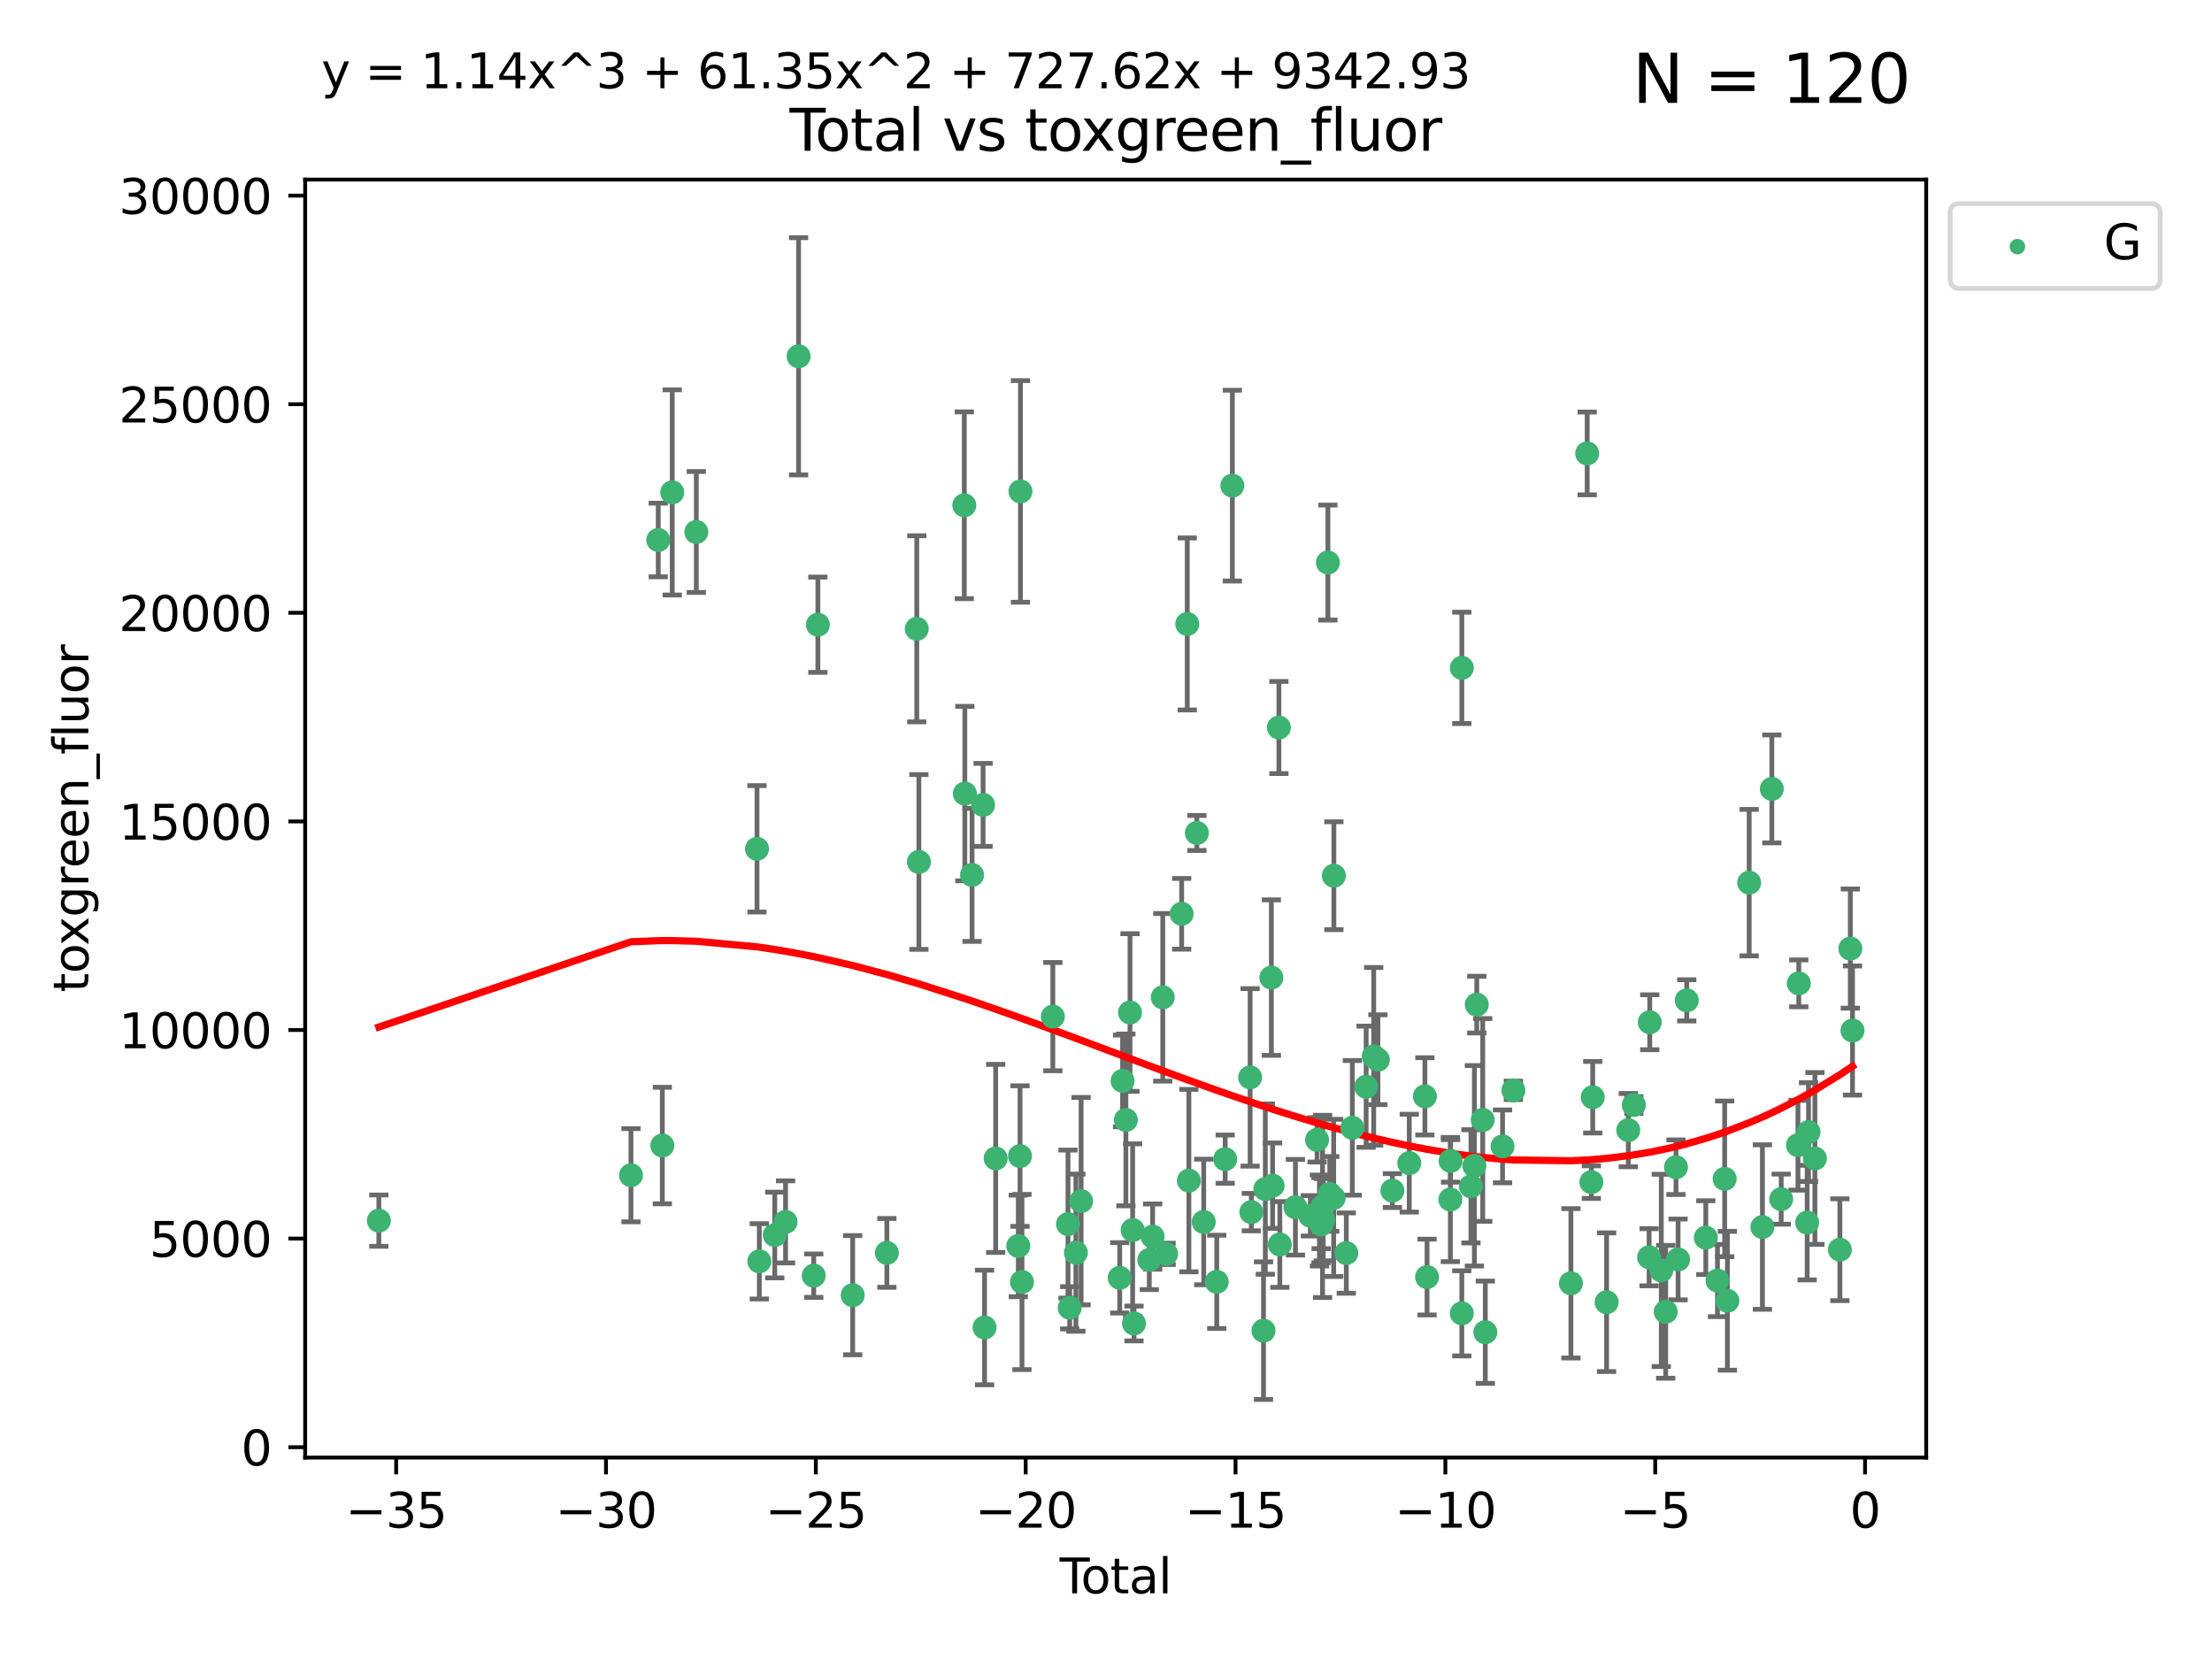 <?xml version="1.0" encoding="utf-8" standalone="no"?>
<!DOCTYPE svg PUBLIC "-//W3C//DTD SVG 1.1//EN"
  "http://www.w3.org/Graphics/SVG/1.1/DTD/svg11.dtd">
<svg xmlns:xlink="http://www.w3.org/1999/xlink" width="460.8pt" height="345.6pt" viewBox="0 0 460.8 345.6" xmlns="http://www.w3.org/2000/svg" version="1.1">
 <defs>
  <style type="text/css">*{stroke-linejoin: round; stroke-linecap: butt}</style>
 </defs>
 <g id="figure_1">
  <g id="patch_1">
   <path d="M 0 345.6 
L 460.8 345.6 
L 460.8 0 
L 0 0 
z
" style="fill: #ffffff"/>
  </g>
  <g id="axes_1">
   <g id="patch_2">
    <path d="M 63.571 303.64 
L 401.26 303.64 
L 401.26 37.411 
L 63.571 37.411 
z
" style="fill: #ffffff"/>
   </g>
   <g id="PathCollection_1">
    <defs>
     <path id="mdf62fb35c1" d="M 0 1.118 
C 0.297 1.118 0.581 1 0.791 0.791 
C 1 0.581 1.118 0.297 1.118 0 
C 1.118 -0.297 1 -0.581 0.791 -0.791 
C 0.581 -1 0.297 -1.118 0 -1.118 
C -0.297 -1.118 -0.581 -1 -0.791 -0.791 
C -1 -0.581 -1.118 -0.297 -1.118 0 
C -1.118 0.297 -1 0.581 -0.791 0.791 
C -0.581 1 -0.297 1.118 0 1.118 
z
" style="stroke: #3cb371"/>
    </defs>
    <g clip-path="url(#pe6b061db9f)">
     <use xlink:href="#mdf62fb35c1" x="78.921" y="254.282" style="fill: #3cb371; stroke: #3cb371"/>
     <use xlink:href="#mdf62fb35c1" x="131.443" y="244.819" style="fill: #3cb371; stroke: #3cb371"/>
     <use xlink:href="#mdf62fb35c1" x="137.123" y="112.493" style="fill: #3cb371; stroke: #3cb371"/>
     <use xlink:href="#mdf62fb35c1" x="137.974" y="238.636" style="fill: #3cb371; stroke: #3cb371"/>
     <use xlink:href="#mdf62fb35c1" x="140.037" y="102.577" style="fill: #3cb371; stroke: #3cb371"/>
     <use xlink:href="#mdf62fb35c1" x="145.052" y="110.82" style="fill: #3cb371; stroke: #3cb371"/>
     <use xlink:href="#mdf62fb35c1" x="157.697" y="176.824" style="fill: #3cb371; stroke: #3cb371"/>
     <use xlink:href="#mdf62fb35c1" x="158.179" y="262.756" style="fill: #3cb371; stroke: #3cb371"/>
     <use xlink:href="#mdf62fb35c1" x="161.396" y="257.28" style="fill: #3cb371; stroke: #3cb371"/>
     <use xlink:href="#mdf62fb35c1" x="163.65" y="254.542" style="fill: #3cb371; stroke: #3cb371"/>
     <use xlink:href="#mdf62fb35c1" x="166.358" y="74.222" style="fill: #3cb371; stroke: #3cb371"/>
     <use xlink:href="#mdf62fb35c1" x="169.515" y="265.742" style="fill: #3cb371; stroke: #3cb371"/>
     <use xlink:href="#mdf62fb35c1" x="170.379" y="130.141" style="fill: #3cb371; stroke: #3cb371"/>
     <use xlink:href="#mdf62fb35c1" x="177.633" y="269.807" style="fill: #3cb371; stroke: #3cb371"/>
     <use xlink:href="#mdf62fb35c1" x="184.749" y="260.999" style="fill: #3cb371; stroke: #3cb371"/>
     <use xlink:href="#mdf62fb35c1" x="190.981" y="130.99" style="fill: #3cb371; stroke: #3cb371"/>
     <use xlink:href="#mdf62fb35c1" x="191.424" y="179.562" style="fill: #3cb371; stroke: #3cb371"/>
     <use xlink:href="#mdf62fb35c1" x="200.884" y="105.261" style="fill: #3cb371; stroke: #3cb371"/>
     <use xlink:href="#mdf62fb35c1" x="200.993" y="165.318" style="fill: #3cb371; stroke: #3cb371"/>
     <use xlink:href="#mdf62fb35c1" x="202.498" y="182.262" style="fill: #3cb371; stroke: #3cb371"/>
     <use xlink:href="#mdf62fb35c1" x="204.795" y="167.673" style="fill: #3cb371; stroke: #3cb371"/>
     <use xlink:href="#mdf62fb35c1" x="205.105" y="276.54" style="fill: #3cb371; stroke: #3cb371"/>
     <use xlink:href="#mdf62fb35c1" x="207.419" y="241.316" style="fill: #3cb371; stroke: #3cb371"/>
     <use xlink:href="#mdf62fb35c1" x="212.13" y="259.555" style="fill: #3cb371; stroke: #3cb371"/>
     <use xlink:href="#mdf62fb35c1" x="212.49" y="240.832" style="fill: #3cb371; stroke: #3cb371"/>
     <use xlink:href="#mdf62fb35c1" x="212.58" y="102.371" style="fill: #3cb371; stroke: #3cb371"/>
     <use xlink:href="#mdf62fb35c1" x="212.896" y="267.062" style="fill: #3cb371; stroke: #3cb371"/>
     <use xlink:href="#mdf62fb35c1" x="219.325" y="211.781" style="fill: #3cb371; stroke: #3cb371"/>
     <use xlink:href="#mdf62fb35c1" x="222.484" y="254.999" style="fill: #3cb371; stroke: #3cb371"/>
     <use xlink:href="#mdf62fb35c1" x="222.842" y="272.432" style="fill: #3cb371; stroke: #3cb371"/>
     <use xlink:href="#mdf62fb35c1" x="224.13" y="260.949" style="fill: #3cb371; stroke: #3cb371"/>
     <use xlink:href="#mdf62fb35c1" x="225.216" y="250.222" style="fill: #3cb371; stroke: #3cb371"/>
     <use xlink:href="#mdf62fb35c1" x="233.256" y="266.194" style="fill: #3cb371; stroke: #3cb371"/>
     <use xlink:href="#mdf62fb35c1" x="233.856" y="225.173" style="fill: #3cb371; stroke: #3cb371"/>
     <use xlink:href="#mdf62fb35c1" x="234.542" y="233.299" style="fill: #3cb371; stroke: #3cb371"/>
     <use xlink:href="#mdf62fb35c1" x="235.4" y="210.925" style="fill: #3cb371; stroke: #3cb371"/>
     <use xlink:href="#mdf62fb35c1" x="235.951" y="256.248" style="fill: #3cb371; stroke: #3cb371"/>
     <use xlink:href="#mdf62fb35c1" x="236.233" y="275.704" style="fill: #3cb371; stroke: #3cb371"/>
     <use xlink:href="#mdf62fb35c1" x="239.419" y="262.473" style="fill: #3cb371; stroke: #3cb371"/>
     <use xlink:href="#mdf62fb35c1" x="240.114" y="257.608" style="fill: #3cb371; stroke: #3cb371"/>
     <use xlink:href="#mdf62fb35c1" x="242.225" y="207.761" style="fill: #3cb371; stroke: #3cb371"/>
     <use xlink:href="#mdf62fb35c1" x="242.927" y="261.202" style="fill: #3cb371; stroke: #3cb371"/>
     <use xlink:href="#mdf62fb35c1" x="246.16" y="190.364" style="fill: #3cb371; stroke: #3cb371"/>
     <use xlink:href="#mdf62fb35c1" x="247.327" y="129.984" style="fill: #3cb371; stroke: #3cb371"/>
     <use xlink:href="#mdf62fb35c1" x="247.666" y="245.942" style="fill: #3cb371; stroke: #3cb371"/>
     <use xlink:href="#mdf62fb35c1" x="249.331" y="173.521" style="fill: #3cb371; stroke: #3cb371"/>
     <use xlink:href="#mdf62fb35c1" x="250.757" y="254.558" style="fill: #3cb371; stroke: #3cb371"/>
     <use xlink:href="#mdf62fb35c1" x="253.473" y="267.031" style="fill: #3cb371; stroke: #3cb371"/>
     <use xlink:href="#mdf62fb35c1" x="255.228" y="241.473" style="fill: #3cb371; stroke: #3cb371"/>
     <use xlink:href="#mdf62fb35c1" x="256.722" y="101.166" style="fill: #3cb371; stroke: #3cb371"/>
     <use xlink:href="#mdf62fb35c1" x="260.424" y="224.436" style="fill: #3cb371; stroke: #3cb371"/>
     <use xlink:href="#mdf62fb35c1" x="260.674" y="252.506" style="fill: #3cb371; stroke: #3cb371"/>
     <use xlink:href="#mdf62fb35c1" x="263.21" y="277.202" style="fill: #3cb371; stroke: #3cb371"/>
     <use xlink:href="#mdf62fb35c1" x="263.59" y="247.705" style="fill: #3cb371; stroke: #3cb371"/>
     <use xlink:href="#mdf62fb35c1" x="264.848" y="203.653" style="fill: #3cb371; stroke: #3cb371"/>
     <use xlink:href="#mdf62fb35c1" x="265.106" y="247.001" style="fill: #3cb371; stroke: #3cb371"/>
     <use xlink:href="#mdf62fb35c1" x="266.418" y="151.556" style="fill: #3cb371; stroke: #3cb371"/>
     <use xlink:href="#mdf62fb35c1" x="266.611" y="259.249" style="fill: #3cb371; stroke: #3cb371"/>
     <use xlink:href="#mdf62fb35c1" x="269.864" y="251.484" style="fill: #3cb371; stroke: #3cb371"/>
     <use xlink:href="#mdf62fb35c1" x="272.967" y="253.272" style="fill: #3cb371; stroke: #3cb371"/>
     <use xlink:href="#mdf62fb35c1" x="274.369" y="237.451" style="fill: #3cb371; stroke: #3cb371"/>
     <use xlink:href="#mdf62fb35c1" x="274.862" y="254.257" style="fill: #3cb371; stroke: #3cb371"/>
     <use xlink:href="#mdf62fb35c1" x="275.184" y="254.192" style="fill: #3cb371; stroke: #3cb371"/>
     <use xlink:href="#mdf62fb35c1" x="275.21" y="255.09" style="fill: #3cb371; stroke: #3cb371"/>
     <use xlink:href="#mdf62fb35c1" x="275.506" y="251.316" style="fill: #3cb371; stroke: #3cb371"/>
     <use xlink:href="#mdf62fb35c1" x="275.652" y="254.08" style="fill: #3cb371; stroke: #3cb371"/>
     <use xlink:href="#mdf62fb35c1" x="276.624" y="117.192" style="fill: #3cb371; stroke: #3cb371"/>
     <use xlink:href="#mdf62fb35c1" x="277.017" y="248.708" style="fill: #3cb371; stroke: #3cb371"/>
     <use xlink:href="#mdf62fb35c1" x="277.829" y="249.546" style="fill: #3cb371; stroke: #3cb371"/>
     <use xlink:href="#mdf62fb35c1" x="277.871" y="182.425" style="fill: #3cb371; stroke: #3cb371"/>
     <use xlink:href="#mdf62fb35c1" x="280.459" y="261.04" style="fill: #3cb371; stroke: #3cb371"/>
     <use xlink:href="#mdf62fb35c1" x="281.711" y="234.948" style="fill: #3cb371; stroke: #3cb371"/>
     <use xlink:href="#mdf62fb35c1" x="284.595" y="226.386" style="fill: #3cb371; stroke: #3cb371"/>
     <use xlink:href="#mdf62fb35c1" x="286.167" y="220.051" style="fill: #3cb371; stroke: #3cb371"/>
     <use xlink:href="#mdf62fb35c1" x="287.041" y="220.756" style="fill: #3cb371; stroke: #3cb371"/>
     <use xlink:href="#mdf62fb35c1" x="290.059" y="248.021" style="fill: #3cb371; stroke: #3cb371"/>
     <use xlink:href="#mdf62fb35c1" x="293.574" y="242.305" style="fill: #3cb371; stroke: #3cb371"/>
     <use xlink:href="#mdf62fb35c1" x="296.833" y="228.392" style="fill: #3cb371; stroke: #3cb371"/>
     <use xlink:href="#mdf62fb35c1" x="297.28" y="266.035" style="fill: #3cb371; stroke: #3cb371"/>
     <use xlink:href="#mdf62fb35c1" x="302.137" y="249.881" style="fill: #3cb371; stroke: #3cb371"/>
     <use xlink:href="#mdf62fb35c1" x="302.182" y="241.835" style="fill: #3cb371; stroke: #3cb371"/>
     <use xlink:href="#mdf62fb35c1" x="304.519" y="273.594" style="fill: #3cb371; stroke: #3cb371"/>
     <use xlink:href="#mdf62fb35c1" x="304.524" y="139.128" style="fill: #3cb371; stroke: #3cb371"/>
     <use xlink:href="#mdf62fb35c1" x="306.425" y="247.13" style="fill: #3cb371; stroke: #3cb371"/>
     <use xlink:href="#mdf62fb35c1" x="307.142" y="242.854" style="fill: #3cb371; stroke: #3cb371"/>
     <use xlink:href="#mdf62fb35c1" x="307.64" y="209.28" style="fill: #3cb371; stroke: #3cb371"/>
     <use xlink:href="#mdf62fb35c1" x="308.879" y="233.303" style="fill: #3cb371; stroke: #3cb371"/>
     <use xlink:href="#mdf62fb35c1" x="309.418" y="277.524" style="fill: #3cb371; stroke: #3cb371"/>
     <use xlink:href="#mdf62fb35c1" x="313.01" y="238.811" style="fill: #3cb371; stroke: #3cb371"/>
     <use xlink:href="#mdf62fb35c1" x="315.268" y="227.144" style="fill: #3cb371; stroke: #3cb371"/>
     <use xlink:href="#mdf62fb35c1" x="327.249" y="267.34" style="fill: #3cb371; stroke: #3cb371"/>
     <use xlink:href="#mdf62fb35c1" x="330.639" y="94.456" style="fill: #3cb371; stroke: #3cb371"/>
     <use xlink:href="#mdf62fb35c1" x="331.512" y="246.257" style="fill: #3cb371; stroke: #3cb371"/>
     <use xlink:href="#mdf62fb35c1" x="331.796" y="228.567" style="fill: #3cb371; stroke: #3cb371"/>
     <use xlink:href="#mdf62fb35c1" x="334.685" y="271.275" style="fill: #3cb371; stroke: #3cb371"/>
     <use xlink:href="#mdf62fb35c1" x="339.201" y="235.428" style="fill: #3cb371; stroke: #3cb371"/>
     <use xlink:href="#mdf62fb35c1" x="340.354" y="230.183" style="fill: #3cb371; stroke: #3cb371"/>
     <use xlink:href="#mdf62fb35c1" x="343.538" y="261.91" style="fill: #3cb371; stroke: #3cb371"/>
     <use xlink:href="#mdf62fb35c1" x="343.674" y="212.953" style="fill: #3cb371; stroke: #3cb371"/>
     <use xlink:href="#mdf62fb35c1" x="346.076" y="264.646" style="fill: #3cb371; stroke: #3cb371"/>
     <use xlink:href="#mdf62fb35c1" x="346.996" y="273.269" style="fill: #3cb371; stroke: #3cb371"/>
     <use xlink:href="#mdf62fb35c1" x="349.14" y="243.148" style="fill: #3cb371; stroke: #3cb371"/>
     <use xlink:href="#mdf62fb35c1" x="349.578" y="262.364" style="fill: #3cb371; stroke: #3cb371"/>
     <use xlink:href="#mdf62fb35c1" x="351.382" y="208.386" style="fill: #3cb371; stroke: #3cb371"/>
     <use xlink:href="#mdf62fb35c1" x="355.35" y="257.827" style="fill: #3cb371; stroke: #3cb371"/>
     <use xlink:href="#mdf62fb35c1" x="357.784" y="266.766" style="fill: #3cb371; stroke: #3cb371"/>
     <use xlink:href="#mdf62fb35c1" x="359.28" y="245.575" style="fill: #3cb371; stroke: #3cb371"/>
     <use xlink:href="#mdf62fb35c1" x="359.846" y="270.971" style="fill: #3cb371; stroke: #3cb371"/>
     <use xlink:href="#mdf62fb35c1" x="364.385" y="183.867" style="fill: #3cb371; stroke: #3cb371"/>
     <use xlink:href="#mdf62fb35c1" x="367.143" y="255.618" style="fill: #3cb371; stroke: #3cb371"/>
     <use xlink:href="#mdf62fb35c1" x="369.104" y="164.348" style="fill: #3cb371; stroke: #3cb371"/>
     <use xlink:href="#mdf62fb35c1" x="371.055" y="249.803" style="fill: #3cb371; stroke: #3cb371"/>
     <use xlink:href="#mdf62fb35c1" x="374.548" y="238.57" style="fill: #3cb371; stroke: #3cb371"/>
     <use xlink:href="#mdf62fb35c1" x="374.724" y="204.853" style="fill: #3cb371; stroke: #3cb371"/>
     <use xlink:href="#mdf62fb35c1" x="376.468" y="254.691" style="fill: #3cb371; stroke: #3cb371"/>
     <use xlink:href="#mdf62fb35c1" x="376.749" y="235.831" style="fill: #3cb371; stroke: #3cb371"/>
     <use xlink:href="#mdf62fb35c1" x="378.077" y="241.328" style="fill: #3cb371; stroke: #3cb371"/>
     <use xlink:href="#mdf62fb35c1" x="383.282" y="260.339" style="fill: #3cb371; stroke: #3cb371"/>
     <use xlink:href="#mdf62fb35c1" x="385.458" y="197.604" style="fill: #3cb371; stroke: #3cb371"/>
     <use xlink:href="#mdf62fb35c1" x="385.911" y="214.676" style="fill: #3cb371; stroke: #3cb371"/>
    </g>
   </g>
   <g id="matplotlib.axis_1">
    <g id="xtick_1">
     <g id="line2d_1">
      <defs>
       <path id="m00890a1324" d="M 0 0 
L 0 3.5 
" style="stroke: #000000; stroke-width: 0.8"/>
      </defs>
      <g>
       <use xlink:href="#m00890a1324" x="82.525" y="303.64" style="stroke: #000000; stroke-width: 0.8"/>
      </g>
     </g>
     <g id="text_1">
      <!-- −35 -->
      <g transform="translate(71.972 318.238)scale(0.1 -0.1)">
       <defs>
        <path id="DejaVuSans-2212" d="M 678 2272 
L 4684 2272 
L 4684 1741 
L 678 1741 
L 678 2272 
z
" transform="scale(0.016)"/>
        <path id="DejaVuSans-33" d="M 2597 2516 
Q 3050 2419 3304 2112 
Q 3559 1806 3559 1356 
Q 3559 666 3084 287 
Q 2609 -91 1734 -91 
Q 1441 -91 1130 -33 
Q 819 25 488 141 
L 488 750 
Q 750 597 1062 519 
Q 1375 441 1716 441 
Q 2309 441 2620 675 
Q 2931 909 2931 1356 
Q 2931 1769 2642 2001 
Q 2353 2234 1838 2234 
L 1294 2234 
L 1294 2753 
L 1863 2753 
Q 2328 2753 2575 2939 
Q 2822 3125 2822 3475 
Q 2822 3834 2567 4026 
Q 2313 4219 1838 4219 
Q 1578 4219 1281 4162 
Q 984 4106 628 3988 
L 628 4550 
Q 988 4650 1302 4700 
Q 1616 4750 1894 4750 
Q 2613 4750 3031 4423 
Q 3450 4097 3450 3541 
Q 3450 3153 3228 2886 
Q 3006 2619 2597 2516 
z
" transform="scale(0.016)"/>
        <path id="DejaVuSans-35" d="M 691 4666 
L 3169 4666 
L 3169 4134 
L 1269 4134 
L 1269 2991 
Q 1406 3038 1543 3061 
Q 1681 3084 1819 3084 
Q 2600 3084 3056 2656 
Q 3513 2228 3513 1497 
Q 3513 744 3044 326 
Q 2575 -91 1722 -91 
Q 1428 -91 1123 -41 
Q 819 9 494 109 
L 494 744 
Q 775 591 1075 516 
Q 1375 441 1709 441 
Q 2250 441 2565 725 
Q 2881 1009 2881 1497 
Q 2881 1984 2565 2268 
Q 2250 2553 1709 2553 
Q 1456 2553 1204 2497 
Q 953 2441 691 2322 
L 691 4666 
z
" transform="scale(0.016)"/>
       </defs>
       <use xlink:href="#DejaVuSans-2212"/>
       <use xlink:href="#DejaVuSans-33" x="83.789"/>
       <use xlink:href="#DejaVuSans-35" x="147.412"/>
      </g>
     </g>
    </g>
    <g id="xtick_2">
     <g id="line2d_2">
      <g>
       <use xlink:href="#m00890a1324" x="126.239" y="303.64" style="stroke: #000000; stroke-width: 0.8"/>
      </g>
     </g>
     <g id="text_2">
      <!-- −30 -->
      <g transform="translate(115.687 318.238)scale(0.1 -0.1)">
       <defs>
        <path id="DejaVuSans-30" d="M 2034 4250 
Q 1547 4250 1301 3770 
Q 1056 3291 1056 2328 
Q 1056 1369 1301 889 
Q 1547 409 2034 409 
Q 2525 409 2770 889 
Q 3016 1369 3016 2328 
Q 3016 3291 2770 3770 
Q 2525 4250 2034 4250 
z
M 2034 4750 
Q 2819 4750 3233 4129 
Q 3647 3509 3647 2328 
Q 3647 1150 3233 529 
Q 2819 -91 2034 -91 
Q 1250 -91 836 529 
Q 422 1150 422 2328 
Q 422 3509 836 4129 
Q 1250 4750 2034 4750 
z
" transform="scale(0.016)"/>
       </defs>
       <use xlink:href="#DejaVuSans-2212"/>
       <use xlink:href="#DejaVuSans-33" x="83.789"/>
       <use xlink:href="#DejaVuSans-30" x="147.412"/>
      </g>
     </g>
    </g>
    <g id="xtick_3">
     <g id="line2d_3">
      <g>
       <use xlink:href="#m00890a1324" x="169.953" y="303.64" style="stroke: #000000; stroke-width: 0.8"/>
      </g>
     </g>
     <g id="text_3">
      <!-- −25 -->
      <g transform="translate(159.401 318.238)scale(0.1 -0.1)">
       <defs>
        <path id="DejaVuSans-32" d="M 1228 531 
L 3431 531 
L 3431 0 
L 469 0 
L 469 531 
Q 828 903 1448 1529 
Q 2069 2156 2228 2338 
Q 2531 2678 2651 2914 
Q 2772 3150 2772 3378 
Q 2772 3750 2511 3984 
Q 2250 4219 1831 4219 
Q 1534 4219 1204 4116 
Q 875 4013 500 3803 
L 500 4441 
Q 881 4594 1212 4672 
Q 1544 4750 1819 4750 
Q 2544 4750 2975 4387 
Q 3406 4025 3406 3419 
Q 3406 3131 3298 2873 
Q 3191 2616 2906 2266 
Q 2828 2175 2409 1742 
Q 1991 1309 1228 531 
z
" transform="scale(0.016)"/>
       </defs>
       <use xlink:href="#DejaVuSans-2212"/>
       <use xlink:href="#DejaVuSans-32" x="83.789"/>
       <use xlink:href="#DejaVuSans-35" x="147.412"/>
      </g>
     </g>
    </g>
    <g id="xtick_4">
     <g id="line2d_4">
      <g>
       <use xlink:href="#m00890a1324" x="213.668" y="303.64" style="stroke: #000000; stroke-width: 0.8"/>
      </g>
     </g>
     <g id="text_4">
      <!-- −20 -->
      <g transform="translate(203.116 318.238)scale(0.1 -0.1)">
       <use xlink:href="#DejaVuSans-2212"/>
       <use xlink:href="#DejaVuSans-32" x="83.789"/>
       <use xlink:href="#DejaVuSans-30" x="147.412"/>
      </g>
     </g>
    </g>
    <g id="xtick_5">
     <g id="line2d_5">
      <g>
       <use xlink:href="#m00890a1324" x="257.382" y="303.64" style="stroke: #000000; stroke-width: 0.8"/>
      </g>
     </g>
     <g id="text_5">
      <!-- −15 -->
      <g transform="translate(246.83 318.238)scale(0.1 -0.1)">
       <defs>
        <path id="DejaVuSans-31" d="M 794 531 
L 1825 531 
L 1825 4091 
L 703 3866 
L 703 4441 
L 1819 4666 
L 2450 4666 
L 2450 531 
L 3481 531 
L 3481 0 
L 794 0 
L 794 531 
z
" transform="scale(0.016)"/>
       </defs>
       <use xlink:href="#DejaVuSans-2212"/>
       <use xlink:href="#DejaVuSans-31" x="83.789"/>
       <use xlink:href="#DejaVuSans-35" x="147.412"/>
      </g>
     </g>
    </g>
    <g id="xtick_6">
     <g id="line2d_6">
      <g>
       <use xlink:href="#m00890a1324" x="301.097" y="303.64" style="stroke: #000000; stroke-width: 0.8"/>
      </g>
     </g>
     <g id="text_6">
      <!-- −10 -->
      <g transform="translate(290.545 318.238)scale(0.1 -0.1)">
       <use xlink:href="#DejaVuSans-2212"/>
       <use xlink:href="#DejaVuSans-31" x="83.789"/>
       <use xlink:href="#DejaVuSans-30" x="147.412"/>
      </g>
     </g>
    </g>
    <g id="xtick_7">
     <g id="line2d_7">
      <g>
       <use xlink:href="#m00890a1324" x="344.811" y="303.64" style="stroke: #000000; stroke-width: 0.8"/>
      </g>
     </g>
     <g id="text_7">
      <!-- −5 -->
      <g transform="translate(337.44 318.238)scale(0.1 -0.1)">
       <use xlink:href="#DejaVuSans-2212"/>
       <use xlink:href="#DejaVuSans-35" x="83.789"/>
      </g>
     </g>
    </g>
    <g id="xtick_8">
     <g id="line2d_8">
      <g>
       <use xlink:href="#m00890a1324" x="388.526" y="303.64" style="stroke: #000000; stroke-width: 0.8"/>
      </g>
     </g>
     <g id="text_8">
      <!-- 0 -->
      <g transform="translate(385.345 318.238)scale(0.1 -0.1)">
       <use xlink:href="#DejaVuSans-30"/>
      </g>
     </g>
    </g>
    <g id="text_9">
     <!-- Total -->
     <g transform="translate(220.739 331.917)scale(0.1 -0.1)">
      <defs>
       <path id="DejaVuSans-54" d="M -19 4666 
L 3928 4666 
L 3928 4134 
L 2272 4134 
L 2272 0 
L 1638 0 
L 1638 4134 
L -19 4134 
L -19 4666 
z
" transform="scale(0.016)"/>
       <path id="DejaVuSans-6f" d="M 1959 3097 
Q 1497 3097 1228 2736 
Q 959 2375 959 1747 
Q 959 1119 1226 758 
Q 1494 397 1959 397 
Q 2419 397 2687 759 
Q 2956 1122 2956 1747 
Q 2956 2369 2687 2733 
Q 2419 3097 1959 3097 
z
M 1959 3584 
Q 2709 3584 3137 3096 
Q 3566 2609 3566 1747 
Q 3566 888 3137 398 
Q 2709 -91 1959 -91 
Q 1206 -91 779 398 
Q 353 888 353 1747 
Q 353 2609 779 3096 
Q 1206 3584 1959 3584 
z
" transform="scale(0.016)"/>
       <path id="DejaVuSans-74" d="M 1172 4494 
L 1172 3500 
L 2356 3500 
L 2356 3053 
L 1172 3053 
L 1172 1153 
Q 1172 725 1289 603 
Q 1406 481 1766 481 
L 2356 481 
L 2356 0 
L 1766 0 
Q 1100 0 847 248 
Q 594 497 594 1153 
L 594 3053 
L 172 3053 
L 172 3500 
L 594 3500 
L 594 4494 
L 1172 4494 
z
" transform="scale(0.016)"/>
       <path id="DejaVuSans-61" d="M 2194 1759 
Q 1497 1759 1228 1600 
Q 959 1441 959 1056 
Q 959 750 1161 570 
Q 1363 391 1709 391 
Q 2188 391 2477 730 
Q 2766 1069 2766 1631 
L 2766 1759 
L 2194 1759 
z
M 3341 1997 
L 3341 0 
L 2766 0 
L 2766 531 
Q 2569 213 2275 61 
Q 1981 -91 1556 -91 
Q 1019 -91 701 211 
Q 384 513 384 1019 
Q 384 1609 779 1909 
Q 1175 2209 1959 2209 
L 2766 2209 
L 2766 2266 
Q 2766 2663 2505 2880 
Q 2244 3097 1772 3097 
Q 1472 3097 1187 3025 
Q 903 2953 641 2809 
L 641 3341 
Q 956 3463 1253 3523 
Q 1550 3584 1831 3584 
Q 2591 3584 2966 3190 
Q 3341 2797 3341 1997 
z
" transform="scale(0.016)"/>
       <path id="DejaVuSans-6c" d="M 603 4863 
L 1178 4863 
L 1178 0 
L 603 0 
L 603 4863 
z
" transform="scale(0.016)"/>
      </defs>
      <use xlink:href="#DejaVuSans-54"/>
      <use xlink:href="#DejaVuSans-6f" x="44.084"/>
      <use xlink:href="#DejaVuSans-74" x="105.266"/>
      <use xlink:href="#DejaVuSans-61" x="144.475"/>
      <use xlink:href="#DejaVuSans-6c" x="205.754"/>
     </g>
    </g>
   </g>
   <g id="matplotlib.axis_2">
    <g id="ytick_1">
     <g id="line2d_9">
      <defs>
       <path id="ma200cfbe75" d="M 0 0 
L -3.5 0 
" style="stroke: #000000; stroke-width: 0.8"/>
      </defs>
      <g>
       <use xlink:href="#ma200cfbe75" x="63.571" y="301.475" style="stroke: #000000; stroke-width: 0.8"/>
      </g>
     </g>
     <g id="text_10">
      <!-- 0 -->
      <g transform="translate(50.209 305.274)scale(0.1 -0.1)">
       <use xlink:href="#DejaVuSans-30"/>
      </g>
     </g>
    </g>
    <g id="ytick_2">
     <g id="line2d_10">
      <g>
       <use xlink:href="#ma200cfbe75" x="63.571" y="258.021" style="stroke: #000000; stroke-width: 0.8"/>
      </g>
     </g>
     <g id="text_11">
      <!-- 5000 -->
      <g transform="translate(31.121 261.82)scale(0.1 -0.1)">
       <use xlink:href="#DejaVuSans-35"/>
       <use xlink:href="#DejaVuSans-30" x="63.623"/>
       <use xlink:href="#DejaVuSans-30" x="127.246"/>
       <use xlink:href="#DejaVuSans-30" x="190.869"/>
      </g>
     </g>
    </g>
    <g id="ytick_3">
     <g id="line2d_11">
      <g>
       <use xlink:href="#ma200cfbe75" x="63.571" y="214.567" style="stroke: #000000; stroke-width: 0.8"/>
      </g>
     </g>
     <g id="text_12">
      <!-- 10000 -->
      <g transform="translate(24.759 218.366)scale(0.1 -0.1)">
       <use xlink:href="#DejaVuSans-31"/>
       <use xlink:href="#DejaVuSans-30" x="63.623"/>
       <use xlink:href="#DejaVuSans-30" x="127.246"/>
       <use xlink:href="#DejaVuSans-30" x="190.869"/>
       <use xlink:href="#DejaVuSans-30" x="254.492"/>
      </g>
     </g>
    </g>
    <g id="ytick_4">
     <g id="line2d_12">
      <g>
       <use xlink:href="#ma200cfbe75" x="63.571" y="171.113" style="stroke: #000000; stroke-width: 0.8"/>
      </g>
     </g>
     <g id="text_13">
      <!-- 15000 -->
      <g transform="translate(24.759 174.912)scale(0.1 -0.1)">
       <use xlink:href="#DejaVuSans-31"/>
       <use xlink:href="#DejaVuSans-35" x="63.623"/>
       <use xlink:href="#DejaVuSans-30" x="127.246"/>
       <use xlink:href="#DejaVuSans-30" x="190.869"/>
       <use xlink:href="#DejaVuSans-30" x="254.492"/>
      </g>
     </g>
    </g>
    <g id="ytick_5">
     <g id="line2d_13">
      <g>
       <use xlink:href="#ma200cfbe75" x="63.571" y="127.659" style="stroke: #000000; stroke-width: 0.8"/>
      </g>
     </g>
     <g id="text_14">
      <!-- 20000 -->
      <g transform="translate(24.759 131.459)scale(0.1 -0.1)">
       <use xlink:href="#DejaVuSans-32"/>
       <use xlink:href="#DejaVuSans-30" x="63.623"/>
       <use xlink:href="#DejaVuSans-30" x="127.246"/>
       <use xlink:href="#DejaVuSans-30" x="190.869"/>
       <use xlink:href="#DejaVuSans-30" x="254.492"/>
      </g>
     </g>
    </g>
    <g id="ytick_6">
     <g id="line2d_14">
      <g>
       <use xlink:href="#ma200cfbe75" x="63.571" y="84.206" style="stroke: #000000; stroke-width: 0.8"/>
      </g>
     </g>
     <g id="text_15">
      <!-- 25000 -->
      <g transform="translate(24.759 88.005)scale(0.1 -0.1)">
       <use xlink:href="#DejaVuSans-32"/>
       <use xlink:href="#DejaVuSans-35" x="63.623"/>
       <use xlink:href="#DejaVuSans-30" x="127.246"/>
       <use xlink:href="#DejaVuSans-30" x="190.869"/>
       <use xlink:href="#DejaVuSans-30" x="254.492"/>
      </g>
     </g>
    </g>
    <g id="ytick_7">
     <g id="line2d_15">
      <g>
       <use xlink:href="#ma200cfbe75" x="63.571" y="40.752" style="stroke: #000000; stroke-width: 0.8"/>
      </g>
     </g>
     <g id="text_16">
      <!-- 30000 -->
      <g transform="translate(24.759 44.551)scale(0.1 -0.1)">
       <use xlink:href="#DejaVuSans-33"/>
       <use xlink:href="#DejaVuSans-30" x="63.623"/>
       <use xlink:href="#DejaVuSans-30" x="127.246"/>
       <use xlink:href="#DejaVuSans-30" x="190.869"/>
       <use xlink:href="#DejaVuSans-30" x="254.492"/>
      </g>
     </g>
    </g>
    <g id="text_17">
     <!-- toxgreen_fluor -->
     <g transform="translate(18.401 206.72)rotate(-90)scale(0.1 -0.1)">
      <defs>
       <path id="DejaVuSans-78" d="M 3513 3500 
L 2247 1797 
L 3578 0 
L 2900 0 
L 1881 1375 
L 863 0 
L 184 0 
L 1544 1831 
L 300 3500 
L 978 3500 
L 1906 2253 
L 2834 3500 
L 3513 3500 
z
" transform="scale(0.016)"/>
       <path id="DejaVuSans-67" d="M 2906 1791 
Q 2906 2416 2648 2759 
Q 2391 3103 1925 3103 
Q 1463 3103 1205 2759 
Q 947 2416 947 1791 
Q 947 1169 1205 825 
Q 1463 481 1925 481 
Q 2391 481 2648 825 
Q 2906 1169 2906 1791 
z
M 3481 434 
Q 3481 -459 3084 -895 
Q 2688 -1331 1869 -1331 
Q 1566 -1331 1297 -1286 
Q 1028 -1241 775 -1147 
L 775 -588 
Q 1028 -725 1275 -790 
Q 1522 -856 1778 -856 
Q 2344 -856 2625 -561 
Q 2906 -266 2906 331 
L 2906 616 
Q 2728 306 2450 153 
Q 2172 0 1784 0 
Q 1141 0 747 490 
Q 353 981 353 1791 
Q 353 2603 747 3093 
Q 1141 3584 1784 3584 
Q 2172 3584 2450 3431 
Q 2728 3278 2906 2969 
L 2906 3500 
L 3481 3500 
L 3481 434 
z
" transform="scale(0.016)"/>
       <path id="DejaVuSans-72" d="M 2631 2963 
Q 2534 3019 2420 3045 
Q 2306 3072 2169 3072 
Q 1681 3072 1420 2755 
Q 1159 2438 1159 1844 
L 1159 0 
L 581 0 
L 581 3500 
L 1159 3500 
L 1159 2956 
Q 1341 3275 1631 3429 
Q 1922 3584 2338 3584 
Q 2397 3584 2469 3576 
Q 2541 3569 2628 3553 
L 2631 2963 
z
" transform="scale(0.016)"/>
       <path id="DejaVuSans-65" d="M 3597 1894 
L 3597 1613 
L 953 1613 
Q 991 1019 1311 708 
Q 1631 397 2203 397 
Q 2534 397 2845 478 
Q 3156 559 3463 722 
L 3463 178 
Q 3153 47 2828 -22 
Q 2503 -91 2169 -91 
Q 1331 -91 842 396 
Q 353 884 353 1716 
Q 353 2575 817 3079 
Q 1281 3584 2069 3584 
Q 2775 3584 3186 3129 
Q 3597 2675 3597 1894 
z
M 3022 2063 
Q 3016 2534 2758 2815 
Q 2500 3097 2075 3097 
Q 1594 3097 1305 2825 
Q 1016 2553 972 2059 
L 3022 2063 
z
" transform="scale(0.016)"/>
       <path id="DejaVuSans-6e" d="M 3513 2113 
L 3513 0 
L 2938 0 
L 2938 2094 
Q 2938 2591 2744 2837 
Q 2550 3084 2163 3084 
Q 1697 3084 1428 2787 
Q 1159 2491 1159 1978 
L 1159 0 
L 581 0 
L 581 3500 
L 1159 3500 
L 1159 2956 
Q 1366 3272 1645 3428 
Q 1925 3584 2291 3584 
Q 2894 3584 3203 3211 
Q 3513 2838 3513 2113 
z
" transform="scale(0.016)"/>
       <path id="DejaVuSans-5f" d="M 3263 -1063 
L 3263 -1509 
L -63 -1509 
L -63 -1063 
L 3263 -1063 
z
" transform="scale(0.016)"/>
       <path id="DejaVuSans-66" d="M 2375 4863 
L 2375 4384 
L 1825 4384 
Q 1516 4384 1395 4259 
Q 1275 4134 1275 3809 
L 1275 3500 
L 2222 3500 
L 2222 3053 
L 1275 3053 
L 1275 0 
L 697 0 
L 697 3053 
L 147 3053 
L 147 3500 
L 697 3500 
L 697 3744 
Q 697 4328 969 4595 
Q 1241 4863 1831 4863 
L 2375 4863 
z
" transform="scale(0.016)"/>
       <path id="DejaVuSans-75" d="M 544 1381 
L 544 3500 
L 1119 3500 
L 1119 1403 
Q 1119 906 1312 657 
Q 1506 409 1894 409 
Q 2359 409 2629 706 
Q 2900 1003 2900 1516 
L 2900 3500 
L 3475 3500 
L 3475 0 
L 2900 0 
L 2900 538 
Q 2691 219 2414 64 
Q 2138 -91 1772 -91 
Q 1169 -91 856 284 
Q 544 659 544 1381 
z
M 1991 3584 
L 1991 3584 
z
" transform="scale(0.016)"/>
      </defs>
      <use xlink:href="#DejaVuSans-74"/>
      <use xlink:href="#DejaVuSans-6f" x="39.209"/>
      <use xlink:href="#DejaVuSans-78" x="97.266"/>
      <use xlink:href="#DejaVuSans-67" x="156.445"/>
      <use xlink:href="#DejaVuSans-72" x="219.922"/>
      <use xlink:href="#DejaVuSans-65" x="258.785"/>
      <use xlink:href="#DejaVuSans-65" x="320.309"/>
      <use xlink:href="#DejaVuSans-6e" x="381.832"/>
      <use xlink:href="#DejaVuSans-5f" x="445.211"/>
      <use xlink:href="#DejaVuSans-66" x="495.211"/>
      <use xlink:href="#DejaVuSans-6c" x="530.416"/>
      <use xlink:href="#DejaVuSans-75" x="558.199"/>
      <use xlink:href="#DejaVuSans-6f" x="621.578"/>
      <use xlink:href="#DejaVuSans-72" x="682.76"/>
     </g>
    </g>
   </g>
   <g id="LineCollection_1">
    <path d="M 78.921 259.625 
L 78.921 248.938 
" clip-path="url(#pe6b061db9f)" style="fill: none; stroke: #696969"/>
    <path d="M 131.443 254.526 
L 131.443 235.112 
" clip-path="url(#pe6b061db9f)" style="fill: none; stroke: #696969"/>
    <path d="M 137.123 120.161 
L 137.123 104.826 
" clip-path="url(#pe6b061db9f)" style="fill: none; stroke: #696969"/>
    <path d="M 137.974 250.775 
L 137.974 226.497 
" clip-path="url(#pe6b061db9f)" style="fill: none; stroke: #696969"/>
    <path d="M 140.037 123.948 
L 140.037 81.205 
" clip-path="url(#pe6b061db9f)" style="fill: none; stroke: #696969"/>
    <path d="M 145.052 123.417 
L 145.052 98.223 
" clip-path="url(#pe6b061db9f)" style="fill: none; stroke: #696969"/>
    <path d="M 157.697 189.991 
L 157.697 163.658 
" clip-path="url(#pe6b061db9f)" style="fill: none; stroke: #696969"/>
    <path d="M 158.179 270.597 
L 158.179 254.915 
" clip-path="url(#pe6b061db9f)" style="fill: none; stroke: #696969"/>
    <path d="M 161.396 266.209 
L 161.396 248.351 
" clip-path="url(#pe6b061db9f)" style="fill: none; stroke: #696969"/>
    <path d="M 163.65 263.095 
L 163.65 245.99 
" clip-path="url(#pe6b061db9f)" style="fill: none; stroke: #696969"/>
    <path d="M 166.358 98.932 
L 166.358 49.513 
" clip-path="url(#pe6b061db9f)" style="fill: none; stroke: #696969"/>
    <path d="M 169.515 270.263 
L 169.515 261.221 
" clip-path="url(#pe6b061db9f)" style="fill: none; stroke: #696969"/>
    <path d="M 170.379 140.069 
L 170.379 120.214 
" clip-path="url(#pe6b061db9f)" style="fill: none; stroke: #696969"/>
    <path d="M 177.633 282.218 
L 177.633 257.396 
" clip-path="url(#pe6b061db9f)" style="fill: none; stroke: #696969"/>
    <path d="M 184.749 268.166 
L 184.749 253.832 
" clip-path="url(#pe6b061db9f)" style="fill: none; stroke: #696969"/>
    <path d="M 190.981 150.375 
L 190.981 111.606 
" clip-path="url(#pe6b061db9f)" style="fill: none; stroke: #696969"/>
    <path d="M 191.424 197.768 
L 191.424 161.357 
" clip-path="url(#pe6b061db9f)" style="fill: none; stroke: #696969"/>
    <path d="M 200.884 124.715 
L 200.884 85.807 
" clip-path="url(#pe6b061db9f)" style="fill: none; stroke: #696969"/>
    <path d="M 200.993 183.49 
L 200.993 147.147 
" clip-path="url(#pe6b061db9f)" style="fill: none; stroke: #696969"/>
    <path d="M 202.498 196.113 
L 202.498 168.411 
" clip-path="url(#pe6b061db9f)" style="fill: none; stroke: #696969"/>
    <path d="M 204.795 176.319 
L 204.795 159.027 
" clip-path="url(#pe6b061db9f)" style="fill: none; stroke: #696969"/>
    <path d="M 205.105 288.478 
L 205.105 264.601 
" clip-path="url(#pe6b061db9f)" style="fill: none; stroke: #696969"/>
    <path d="M 207.419 260.908 
L 207.419 221.724 
" clip-path="url(#pe6b061db9f)" style="fill: none; stroke: #696969"/>
    <path d="M 212.13 270.133 
L 212.13 248.977 
" clip-path="url(#pe6b061db9f)" style="fill: none; stroke: #696969"/>
    <path d="M 212.49 255.476 
L 212.49 226.188 
" clip-path="url(#pe6b061db9f)" style="fill: none; stroke: #696969"/>
    <path d="M 212.58 125.458 
L 212.58 79.284 
" clip-path="url(#pe6b061db9f)" style="fill: none; stroke: #696969"/>
    <path d="M 212.896 285.306 
L 212.896 248.818 
" clip-path="url(#pe6b061db9f)" style="fill: none; stroke: #696969"/>
    <path d="M 219.325 223.058 
L 219.325 200.504 
" clip-path="url(#pe6b061db9f)" style="fill: none; stroke: #696969"/>
    <path d="M 222.484 270.413 
L 222.484 239.585 
" clip-path="url(#pe6b061db9f)" style="fill: none; stroke: #696969"/>
    <path d="M 222.842 276.836 
L 222.842 268.028 
" clip-path="url(#pe6b061db9f)" style="fill: none; stroke: #696969"/>
    <path d="M 224.13 277.314 
L 224.13 244.584 
" clip-path="url(#pe6b061db9f)" style="fill: none; stroke: #696969"/>
    <path d="M 225.216 271.829 
L 225.216 228.616 
" clip-path="url(#pe6b061db9f)" style="fill: none; stroke: #696969"/>
    <path d="M 233.256 273.519 
L 233.256 258.868 
" clip-path="url(#pe6b061db9f)" style="fill: none; stroke: #696969"/>
    <path d="M 233.856 234.728 
L 233.856 215.619 
" clip-path="url(#pe6b061db9f)" style="fill: none; stroke: #696969"/>
    <path d="M 234.542 251.191 
L 234.542 215.407 
" clip-path="url(#pe6b061db9f)" style="fill: none; stroke: #696969"/>
    <path d="M 235.4 227.343 
L 235.4 194.508 
" clip-path="url(#pe6b061db9f)" style="fill: none; stroke: #696969"/>
    <path d="M 235.951 274.216 
L 235.951 238.28 
" clip-path="url(#pe6b061db9f)" style="fill: none; stroke: #696969"/>
    <path d="M 236.233 279.337 
L 236.233 272.071 
" clip-path="url(#pe6b061db9f)" style="fill: none; stroke: #696969"/>
    <path d="M 239.419 268.648 
L 239.419 256.298 
" clip-path="url(#pe6b061db9f)" style="fill: none; stroke: #696969"/>
    <path d="M 240.114 264.406 
L 240.114 250.811 
" clip-path="url(#pe6b061db9f)" style="fill: none; stroke: #696969"/>
    <path d="M 242.225 225.219 
L 242.225 190.303 
" clip-path="url(#pe6b061db9f)" style="fill: none; stroke: #696969"/>
    <path d="M 242.927 263.42 
L 242.927 258.984 
" clip-path="url(#pe6b061db9f)" style="fill: none; stroke: #696969"/>
    <path d="M 246.16 197.727 
L 246.16 183 
" clip-path="url(#pe6b061db9f)" style="fill: none; stroke: #696969"/>
    <path d="M 247.327 147.899 
L 247.327 112.068 
" clip-path="url(#pe6b061db9f)" style="fill: none; stroke: #696969"/>
    <path d="M 247.666 264.941 
L 247.666 226.944 
" clip-path="url(#pe6b061db9f)" style="fill: none; stroke: #696969"/>
    <path d="M 249.331 177.168 
L 249.331 169.875 
" clip-path="url(#pe6b061db9f)" style="fill: none; stroke: #696969"/>
    <path d="M 250.757 267.64 
L 250.757 241.477 
" clip-path="url(#pe6b061db9f)" style="fill: none; stroke: #696969"/>
    <path d="M 253.473 276.744 
L 253.473 257.318 
" clip-path="url(#pe6b061db9f)" style="fill: none; stroke: #696969"/>
    <path d="M 255.228 246.492 
L 255.228 236.454 
" clip-path="url(#pe6b061db9f)" style="fill: none; stroke: #696969"/>
    <path d="M 256.722 121.037 
L 256.722 81.295 
" clip-path="url(#pe6b061db9f)" style="fill: none; stroke: #696969"/>
    <path d="M 260.424 242.92 
L 260.424 205.951 
" clip-path="url(#pe6b061db9f)" style="fill: none; stroke: #696969"/>
    <path d="M 260.674 256.401 
L 260.674 248.611 
" clip-path="url(#pe6b061db9f)" style="fill: none; stroke: #696969"/>
    <path d="M 263.21 291.539 
L 263.21 262.866 
" clip-path="url(#pe6b061db9f)" style="fill: none; stroke: #696969"/>
    <path d="M 263.59 265.447 
L 263.59 229.962 
" clip-path="url(#pe6b061db9f)" style="fill: none; stroke: #696969"/>
    <path d="M 264.848 219.85 
L 264.848 187.455 
" clip-path="url(#pe6b061db9f)" style="fill: none; stroke: #696969"/>
    <path d="M 265.106 255.898 
L 265.106 238.104 
" clip-path="url(#pe6b061db9f)" style="fill: none; stroke: #696969"/>
    <path d="M 266.418 161.152 
L 266.418 141.959 
" clip-path="url(#pe6b061db9f)" style="fill: none; stroke: #696969"/>
    <path d="M 266.611 268.179 
L 266.611 250.319 
" clip-path="url(#pe6b061db9f)" style="fill: none; stroke: #696969"/>
    <path d="M 269.864 261.443 
L 269.864 241.524 
" clip-path="url(#pe6b061db9f)" style="fill: none; stroke: #696969"/>
    <path d="M 272.967 257.475 
L 272.967 249.069 
" clip-path="url(#pe6b061db9f)" style="fill: none; stroke: #696969"/>
    <path d="M 274.369 242.07 
L 274.369 232.831 
" clip-path="url(#pe6b061db9f)" style="fill: none; stroke: #696969"/>
    <path d="M 274.862 263.732 
L 274.862 244.783 
" clip-path="url(#pe6b061db9f)" style="fill: none; stroke: #696969"/>
    <path d="M 275.184 263.077 
L 275.184 245.307 
" clip-path="url(#pe6b061db9f)" style="fill: none; stroke: #696969"/>
    <path d="M 275.21 260.118 
L 275.21 250.062 
" clip-path="url(#pe6b061db9f)" style="fill: none; stroke: #696969"/>
    <path d="M 275.506 270.295 
L 275.506 232.337 
" clip-path="url(#pe6b061db9f)" style="fill: none; stroke: #696969"/>
    <path d="M 275.652 262.647 
L 275.652 245.513 
" clip-path="url(#pe6b061db9f)" style="fill: none; stroke: #696969"/>
    <path d="M 276.624 129.17 
L 276.624 105.213 
" clip-path="url(#pe6b061db9f)" style="fill: none; stroke: #696969"/>
    <path d="M 277.017 256.492 
L 277.017 240.924 
" clip-path="url(#pe6b061db9f)" style="fill: none; stroke: #696969"/>
    <path d="M 277.829 265.918 
L 277.829 233.174 
" clip-path="url(#pe6b061db9f)" style="fill: none; stroke: #696969"/>
    <path d="M 277.871 193.663 
L 277.871 171.187 
" clip-path="url(#pe6b061db9f)" style="fill: none; stroke: #696969"/>
    <path d="M 280.459 269.403 
L 280.459 252.676 
" clip-path="url(#pe6b061db9f)" style="fill: none; stroke: #696969"/>
    <path d="M 281.711 248.97 
L 281.711 220.926 
" clip-path="url(#pe6b061db9f)" style="fill: none; stroke: #696969"/>
    <path d="M 284.595 239.011 
L 284.595 213.762 
" clip-path="url(#pe6b061db9f)" style="fill: none; stroke: #696969"/>
    <path d="M 286.167 238.553 
L 286.167 201.549 
" clip-path="url(#pe6b061db9f)" style="fill: none; stroke: #696969"/>
    <path d="M 287.041 230.112 
L 287.041 211.399 
" clip-path="url(#pe6b061db9f)" style="fill: none; stroke: #696969"/>
    <path d="M 290.059 251.547 
L 290.059 244.494 
" clip-path="url(#pe6b061db9f)" style="fill: none; stroke: #696969"/>
    <path d="M 293.574 252.498 
L 293.574 232.112 
" clip-path="url(#pe6b061db9f)" style="fill: none; stroke: #696969"/>
    <path d="M 296.833 236.44 
L 296.833 220.343 
" clip-path="url(#pe6b061db9f)" style="fill: none; stroke: #696969"/>
    <path d="M 297.28 273.933 
L 297.28 258.137 
" clip-path="url(#pe6b061db9f)" style="fill: none; stroke: #696969"/>
    <path d="M 302.137 262.821 
L 302.137 236.942 
" clip-path="url(#pe6b061db9f)" style="fill: none; stroke: #696969"/>
    <path d="M 302.182 246.264 
L 302.182 237.407 
" clip-path="url(#pe6b061db9f)" style="fill: none; stroke: #696969"/>
    <path d="M 304.519 282.463 
L 304.519 264.724 
" clip-path="url(#pe6b061db9f)" style="fill: none; stroke: #696969"/>
    <path d="M 304.524 150.726 
L 304.524 127.53 
" clip-path="url(#pe6b061db9f)" style="fill: none; stroke: #696969"/>
    <path d="M 306.425 258.922 
L 306.425 235.339 
" clip-path="url(#pe6b061db9f)" style="fill: none; stroke: #696969"/>
    <path d="M 307.142 263.73 
L 307.142 221.977 
" clip-path="url(#pe6b061db9f)" style="fill: none; stroke: #696969"/>
    <path d="M 307.64 215.187 
L 307.64 203.374 
" clip-path="url(#pe6b061db9f)" style="fill: none; stroke: #696969"/>
    <path d="M 308.879 254.426 
L 308.879 212.18 
" clip-path="url(#pe6b061db9f)" style="fill: none; stroke: #696969"/>
    <path d="M 309.418 288.177 
L 309.418 266.872 
" clip-path="url(#pe6b061db9f)" style="fill: none; stroke: #696969"/>
    <path d="M 313.01 246.4 
L 313.01 231.222 
" clip-path="url(#pe6b061db9f)" style="fill: none; stroke: #696969"/>
    <path d="M 315.268 229.067 
L 315.268 225.221 
" clip-path="url(#pe6b061db9f)" style="fill: none; stroke: #696969"/>
    <path d="M 327.249 282.902 
L 327.249 251.778 
" clip-path="url(#pe6b061db9f)" style="fill: none; stroke: #696969"/>
    <path d="M 330.639 103.075 
L 330.639 85.838 
" clip-path="url(#pe6b061db9f)" style="fill: none; stroke: #696969"/>
    <path d="M 331.512 249.656 
L 331.512 242.859 
" clip-path="url(#pe6b061db9f)" style="fill: none; stroke: #696969"/>
    <path d="M 331.796 236.02 
L 331.796 221.114 
" clip-path="url(#pe6b061db9f)" style="fill: none; stroke: #696969"/>
    <path d="M 334.685 285.718 
L 334.685 256.832 
" clip-path="url(#pe6b061db9f)" style="fill: none; stroke: #696969"/>
    <path d="M 339.201 243.06 
L 339.201 227.796 
" clip-path="url(#pe6b061db9f)" style="fill: none; stroke: #696969"/>
    <path d="M 340.354 231.925 
L 340.354 228.441 
" clip-path="url(#pe6b061db9f)" style="fill: none; stroke: #696969"/>
    <path d="M 343.538 267.86 
L 343.538 255.96 
" clip-path="url(#pe6b061db9f)" style="fill: none; stroke: #696969"/>
    <path d="M 343.674 218.676 
L 343.674 207.23 
" clip-path="url(#pe6b061db9f)" style="fill: none; stroke: #696969"/>
    <path d="M 346.076 284.668 
L 346.076 244.624 
" clip-path="url(#pe6b061db9f)" style="fill: none; stroke: #696969"/>
    <path d="M 346.996 287.11 
L 346.996 259.428 
" clip-path="url(#pe6b061db9f)" style="fill: none; stroke: #696969"/>
    <path d="M 349.14 248.839 
L 349.14 237.457 
" clip-path="url(#pe6b061db9f)" style="fill: none; stroke: #696969"/>
    <path d="M 349.578 270.78 
L 349.578 253.948 
" clip-path="url(#pe6b061db9f)" style="fill: none; stroke: #696969"/>
    <path d="M 351.382 212.679 
L 351.382 204.094 
" clip-path="url(#pe6b061db9f)" style="fill: none; stroke: #696969"/>
    <path d="M 355.35 265.512 
L 355.35 250.141 
" clip-path="url(#pe6b061db9f)" style="fill: none; stroke: #696969"/>
    <path d="M 357.784 274.286 
L 357.784 259.245 
" clip-path="url(#pe6b061db9f)" style="fill: none; stroke: #696969"/>
    <path d="M 359.28 261.791 
L 359.28 229.359 
" clip-path="url(#pe6b061db9f)" style="fill: none; stroke: #696969"/>
    <path d="M 359.846 285.43 
L 359.846 256.513 
" clip-path="url(#pe6b061db9f)" style="fill: none; stroke: #696969"/>
    <path d="M 364.385 199.128 
L 364.385 168.606 
" clip-path="url(#pe6b061db9f)" style="fill: none; stroke: #696969"/>
    <path d="M 367.143 272.748 
L 367.143 238.487 
" clip-path="url(#pe6b061db9f)" style="fill: none; stroke: #696969"/>
    <path d="M 369.104 175.59 
L 369.104 153.105 
" clip-path="url(#pe6b061db9f)" style="fill: none; stroke: #696969"/>
    <path d="M 371.055 255.02 
L 371.055 244.586 
" clip-path="url(#pe6b061db9f)" style="fill: none; stroke: #696969"/>
    <path d="M 374.548 247.921 
L 374.548 229.219 
" clip-path="url(#pe6b061db9f)" style="fill: none; stroke: #696969"/>
    <path d="M 374.724 209.738 
L 374.724 199.967 
" clip-path="url(#pe6b061db9f)" style="fill: none; stroke: #696969"/>
    <path d="M 376.468 266.623 
L 376.468 242.759 
" clip-path="url(#pe6b061db9f)" style="fill: none; stroke: #696969"/>
    <path d="M 376.749 246.117 
L 376.749 225.545 
" clip-path="url(#pe6b061db9f)" style="fill: none; stroke: #696969"/>
    <path d="M 378.077 259.221 
L 378.077 223.434 
" clip-path="url(#pe6b061db9f)" style="fill: none; stroke: #696969"/>
    <path d="M 383.282 270.941 
L 383.282 249.736 
" clip-path="url(#pe6b061db9f)" style="fill: none; stroke: #696969"/>
    <path d="M 385.458 210.014 
L 385.458 185.194 
" clip-path="url(#pe6b061db9f)" style="fill: none; stroke: #696969"/>
    <path d="M 385.911 228.125 
L 385.911 201.227 
" clip-path="url(#pe6b061db9f)" style="fill: none; stroke: #696969"/>
   </g>
   <g id="line2d_16">
    <defs>
     <path id="mc1f6176d6b" d="M 2 0 
L -2 -0 
" style="stroke: #696969"/>
    </defs>
    <g clip-path="url(#pe6b061db9f)">
     <use xlink:href="#mc1f6176d6b" x="78.921" y="259.625" style="fill: #696969; stroke: #696969"/>
     <use xlink:href="#mc1f6176d6b" x="131.443" y="254.526" style="fill: #696969; stroke: #696969"/>
     <use xlink:href="#mc1f6176d6b" x="137.123" y="120.161" style="fill: #696969; stroke: #696969"/>
     <use xlink:href="#mc1f6176d6b" x="137.974" y="250.775" style="fill: #696969; stroke: #696969"/>
     <use xlink:href="#mc1f6176d6b" x="140.037" y="123.948" style="fill: #696969; stroke: #696969"/>
     <use xlink:href="#mc1f6176d6b" x="145.052" y="123.417" style="fill: #696969; stroke: #696969"/>
     <use xlink:href="#mc1f6176d6b" x="157.697" y="189.991" style="fill: #696969; stroke: #696969"/>
     <use xlink:href="#mc1f6176d6b" x="158.179" y="270.597" style="fill: #696969; stroke: #696969"/>
     <use xlink:href="#mc1f6176d6b" x="161.396" y="266.209" style="fill: #696969; stroke: #696969"/>
     <use xlink:href="#mc1f6176d6b" x="163.65" y="263.095" style="fill: #696969; stroke: #696969"/>
     <use xlink:href="#mc1f6176d6b" x="166.358" y="98.932" style="fill: #696969; stroke: #696969"/>
     <use xlink:href="#mc1f6176d6b" x="169.515" y="270.263" style="fill: #696969; stroke: #696969"/>
     <use xlink:href="#mc1f6176d6b" x="170.379" y="140.069" style="fill: #696969; stroke: #696969"/>
     <use xlink:href="#mc1f6176d6b" x="177.633" y="282.218" style="fill: #696969; stroke: #696969"/>
     <use xlink:href="#mc1f6176d6b" x="184.749" y="268.166" style="fill: #696969; stroke: #696969"/>
     <use xlink:href="#mc1f6176d6b" x="190.981" y="150.375" style="fill: #696969; stroke: #696969"/>
     <use xlink:href="#mc1f6176d6b" x="191.424" y="197.768" style="fill: #696969; stroke: #696969"/>
     <use xlink:href="#mc1f6176d6b" x="200.884" y="124.715" style="fill: #696969; stroke: #696969"/>
     <use xlink:href="#mc1f6176d6b" x="200.993" y="183.49" style="fill: #696969; stroke: #696969"/>
     <use xlink:href="#mc1f6176d6b" x="202.498" y="196.113" style="fill: #696969; stroke: #696969"/>
     <use xlink:href="#mc1f6176d6b" x="204.795" y="176.319" style="fill: #696969; stroke: #696969"/>
     <use xlink:href="#mc1f6176d6b" x="205.105" y="288.478" style="fill: #696969; stroke: #696969"/>
     <use xlink:href="#mc1f6176d6b" x="207.419" y="260.908" style="fill: #696969; stroke: #696969"/>
     <use xlink:href="#mc1f6176d6b" x="212.13" y="270.133" style="fill: #696969; stroke: #696969"/>
     <use xlink:href="#mc1f6176d6b" x="212.49" y="255.476" style="fill: #696969; stroke: #696969"/>
     <use xlink:href="#mc1f6176d6b" x="212.58" y="125.458" style="fill: #696969; stroke: #696969"/>
     <use xlink:href="#mc1f6176d6b" x="212.896" y="285.306" style="fill: #696969; stroke: #696969"/>
     <use xlink:href="#mc1f6176d6b" x="219.325" y="223.058" style="fill: #696969; stroke: #696969"/>
     <use xlink:href="#mc1f6176d6b" x="222.484" y="270.413" style="fill: #696969; stroke: #696969"/>
     <use xlink:href="#mc1f6176d6b" x="222.842" y="276.836" style="fill: #696969; stroke: #696969"/>
     <use xlink:href="#mc1f6176d6b" x="224.13" y="277.314" style="fill: #696969; stroke: #696969"/>
     <use xlink:href="#mc1f6176d6b" x="225.216" y="271.829" style="fill: #696969; stroke: #696969"/>
     <use xlink:href="#mc1f6176d6b" x="233.256" y="273.519" style="fill: #696969; stroke: #696969"/>
     <use xlink:href="#mc1f6176d6b" x="233.856" y="234.728" style="fill: #696969; stroke: #696969"/>
     <use xlink:href="#mc1f6176d6b" x="234.542" y="251.191" style="fill: #696969; stroke: #696969"/>
     <use xlink:href="#mc1f6176d6b" x="235.4" y="227.343" style="fill: #696969; stroke: #696969"/>
     <use xlink:href="#mc1f6176d6b" x="235.951" y="274.216" style="fill: #696969; stroke: #696969"/>
     <use xlink:href="#mc1f6176d6b" x="236.233" y="279.337" style="fill: #696969; stroke: #696969"/>
     <use xlink:href="#mc1f6176d6b" x="239.419" y="268.648" style="fill: #696969; stroke: #696969"/>
     <use xlink:href="#mc1f6176d6b" x="240.114" y="264.406" style="fill: #696969; stroke: #696969"/>
     <use xlink:href="#mc1f6176d6b" x="242.225" y="225.219" style="fill: #696969; stroke: #696969"/>
     <use xlink:href="#mc1f6176d6b" x="242.927" y="263.42" style="fill: #696969; stroke: #696969"/>
     <use xlink:href="#mc1f6176d6b" x="246.16" y="197.727" style="fill: #696969; stroke: #696969"/>
     <use xlink:href="#mc1f6176d6b" x="247.327" y="147.899" style="fill: #696969; stroke: #696969"/>
     <use xlink:href="#mc1f6176d6b" x="247.666" y="264.941" style="fill: #696969; stroke: #696969"/>
     <use xlink:href="#mc1f6176d6b" x="249.331" y="177.168" style="fill: #696969; stroke: #696969"/>
     <use xlink:href="#mc1f6176d6b" x="250.757" y="267.64" style="fill: #696969; stroke: #696969"/>
     <use xlink:href="#mc1f6176d6b" x="253.473" y="276.744" style="fill: #696969; stroke: #696969"/>
     <use xlink:href="#mc1f6176d6b" x="255.228" y="246.492" style="fill: #696969; stroke: #696969"/>
     <use xlink:href="#mc1f6176d6b" x="256.722" y="121.037" style="fill: #696969; stroke: #696969"/>
     <use xlink:href="#mc1f6176d6b" x="260.424" y="242.92" style="fill: #696969; stroke: #696969"/>
     <use xlink:href="#mc1f6176d6b" x="260.674" y="256.401" style="fill: #696969; stroke: #696969"/>
     <use xlink:href="#mc1f6176d6b" x="263.21" y="291.539" style="fill: #696969; stroke: #696969"/>
     <use xlink:href="#mc1f6176d6b" x="263.59" y="265.447" style="fill: #696969; stroke: #696969"/>
     <use xlink:href="#mc1f6176d6b" x="264.848" y="219.85" style="fill: #696969; stroke: #696969"/>
     <use xlink:href="#mc1f6176d6b" x="265.106" y="255.898" style="fill: #696969; stroke: #696969"/>
     <use xlink:href="#mc1f6176d6b" x="266.418" y="161.152" style="fill: #696969; stroke: #696969"/>
     <use xlink:href="#mc1f6176d6b" x="266.611" y="268.179" style="fill: #696969; stroke: #696969"/>
     <use xlink:href="#mc1f6176d6b" x="269.864" y="261.443" style="fill: #696969; stroke: #696969"/>
     <use xlink:href="#mc1f6176d6b" x="272.967" y="257.475" style="fill: #696969; stroke: #696969"/>
     <use xlink:href="#mc1f6176d6b" x="274.369" y="242.07" style="fill: #696969; stroke: #696969"/>
     <use xlink:href="#mc1f6176d6b" x="274.862" y="263.732" style="fill: #696969; stroke: #696969"/>
     <use xlink:href="#mc1f6176d6b" x="275.184" y="263.077" style="fill: #696969; stroke: #696969"/>
     <use xlink:href="#mc1f6176d6b" x="275.21" y="260.118" style="fill: #696969; stroke: #696969"/>
     <use xlink:href="#mc1f6176d6b" x="275.506" y="270.295" style="fill: #696969; stroke: #696969"/>
     <use xlink:href="#mc1f6176d6b" x="275.652" y="262.647" style="fill: #696969; stroke: #696969"/>
     <use xlink:href="#mc1f6176d6b" x="276.624" y="129.17" style="fill: #696969; stroke: #696969"/>
     <use xlink:href="#mc1f6176d6b" x="277.017" y="256.492" style="fill: #696969; stroke: #696969"/>
     <use xlink:href="#mc1f6176d6b" x="277.829" y="265.918" style="fill: #696969; stroke: #696969"/>
     <use xlink:href="#mc1f6176d6b" x="277.871" y="193.663" style="fill: #696969; stroke: #696969"/>
     <use xlink:href="#mc1f6176d6b" x="280.459" y="269.403" style="fill: #696969; stroke: #696969"/>
     <use xlink:href="#mc1f6176d6b" x="281.711" y="248.97" style="fill: #696969; stroke: #696969"/>
     <use xlink:href="#mc1f6176d6b" x="284.595" y="239.011" style="fill: #696969; stroke: #696969"/>
     <use xlink:href="#mc1f6176d6b" x="286.167" y="238.553" style="fill: #696969; stroke: #696969"/>
     <use xlink:href="#mc1f6176d6b" x="287.041" y="230.112" style="fill: #696969; stroke: #696969"/>
     <use xlink:href="#mc1f6176d6b" x="290.059" y="251.547" style="fill: #696969; stroke: #696969"/>
     <use xlink:href="#mc1f6176d6b" x="293.574" y="252.498" style="fill: #696969; stroke: #696969"/>
     <use xlink:href="#mc1f6176d6b" x="296.833" y="236.44" style="fill: #696969; stroke: #696969"/>
     <use xlink:href="#mc1f6176d6b" x="297.28" y="273.933" style="fill: #696969; stroke: #696969"/>
     <use xlink:href="#mc1f6176d6b" x="302.137" y="262.821" style="fill: #696969; stroke: #696969"/>
     <use xlink:href="#mc1f6176d6b" x="302.182" y="246.264" style="fill: #696969; stroke: #696969"/>
     <use xlink:href="#mc1f6176d6b" x="304.519" y="282.463" style="fill: #696969; stroke: #696969"/>
     <use xlink:href="#mc1f6176d6b" x="304.524" y="150.726" style="fill: #696969; stroke: #696969"/>
     <use xlink:href="#mc1f6176d6b" x="306.425" y="258.922" style="fill: #696969; stroke: #696969"/>
     <use xlink:href="#mc1f6176d6b" x="307.142" y="263.73" style="fill: #696969; stroke: #696969"/>
     <use xlink:href="#mc1f6176d6b" x="307.64" y="215.187" style="fill: #696969; stroke: #696969"/>
     <use xlink:href="#mc1f6176d6b" x="308.879" y="254.426" style="fill: #696969; stroke: #696969"/>
     <use xlink:href="#mc1f6176d6b" x="309.418" y="288.177" style="fill: #696969; stroke: #696969"/>
     <use xlink:href="#mc1f6176d6b" x="313.01" y="246.4" style="fill: #696969; stroke: #696969"/>
     <use xlink:href="#mc1f6176d6b" x="315.268" y="229.067" style="fill: #696969; stroke: #696969"/>
     <use xlink:href="#mc1f6176d6b" x="327.249" y="282.902" style="fill: #696969; stroke: #696969"/>
     <use xlink:href="#mc1f6176d6b" x="330.639" y="103.075" style="fill: #696969; stroke: #696969"/>
     <use xlink:href="#mc1f6176d6b" x="331.512" y="249.656" style="fill: #696969; stroke: #696969"/>
     <use xlink:href="#mc1f6176d6b" x="331.796" y="236.02" style="fill: #696969; stroke: #696969"/>
     <use xlink:href="#mc1f6176d6b" x="334.685" y="285.718" style="fill: #696969; stroke: #696969"/>
     <use xlink:href="#mc1f6176d6b" x="339.201" y="243.06" style="fill: #696969; stroke: #696969"/>
     <use xlink:href="#mc1f6176d6b" x="340.354" y="231.925" style="fill: #696969; stroke: #696969"/>
     <use xlink:href="#mc1f6176d6b" x="343.538" y="267.86" style="fill: #696969; stroke: #696969"/>
     <use xlink:href="#mc1f6176d6b" x="343.674" y="218.676" style="fill: #696969; stroke: #696969"/>
     <use xlink:href="#mc1f6176d6b" x="346.076" y="284.668" style="fill: #696969; stroke: #696969"/>
     <use xlink:href="#mc1f6176d6b" x="346.996" y="287.11" style="fill: #696969; stroke: #696969"/>
     <use xlink:href="#mc1f6176d6b" x="349.14" y="248.839" style="fill: #696969; stroke: #696969"/>
     <use xlink:href="#mc1f6176d6b" x="349.578" y="270.78" style="fill: #696969; stroke: #696969"/>
     <use xlink:href="#mc1f6176d6b" x="351.382" y="212.679" style="fill: #696969; stroke: #696969"/>
     <use xlink:href="#mc1f6176d6b" x="355.35" y="265.512" style="fill: #696969; stroke: #696969"/>
     <use xlink:href="#mc1f6176d6b" x="357.784" y="274.286" style="fill: #696969; stroke: #696969"/>
     <use xlink:href="#mc1f6176d6b" x="359.28" y="261.791" style="fill: #696969; stroke: #696969"/>
     <use xlink:href="#mc1f6176d6b" x="359.846" y="285.43" style="fill: #696969; stroke: #696969"/>
     <use xlink:href="#mc1f6176d6b" x="364.385" y="199.128" style="fill: #696969; stroke: #696969"/>
     <use xlink:href="#mc1f6176d6b" x="367.143" y="272.748" style="fill: #696969; stroke: #696969"/>
     <use xlink:href="#mc1f6176d6b" x="369.104" y="175.59" style="fill: #696969; stroke: #696969"/>
     <use xlink:href="#mc1f6176d6b" x="371.055" y="255.02" style="fill: #696969; stroke: #696969"/>
     <use xlink:href="#mc1f6176d6b" x="374.548" y="247.921" style="fill: #696969; stroke: #696969"/>
     <use xlink:href="#mc1f6176d6b" x="374.724" y="209.738" style="fill: #696969; stroke: #696969"/>
     <use xlink:href="#mc1f6176d6b" x="376.468" y="266.623" style="fill: #696969; stroke: #696969"/>
     <use xlink:href="#mc1f6176d6b" x="376.749" y="246.117" style="fill: #696969; stroke: #696969"/>
     <use xlink:href="#mc1f6176d6b" x="378.077" y="259.221" style="fill: #696969; stroke: #696969"/>
     <use xlink:href="#mc1f6176d6b" x="383.282" y="270.941" style="fill: #696969; stroke: #696969"/>
     <use xlink:href="#mc1f6176d6b" x="385.458" y="210.014" style="fill: #696969; stroke: #696969"/>
     <use xlink:href="#mc1f6176d6b" x="385.911" y="228.125" style="fill: #696969; stroke: #696969"/>
    </g>
   </g>
   <g id="line2d_17">
    <g clip-path="url(#pe6b061db9f)">
     <use xlink:href="#mc1f6176d6b" x="78.921" y="248.938" style="fill: #696969; stroke: #696969"/>
     <use xlink:href="#mc1f6176d6b" x="131.443" y="235.112" style="fill: #696969; stroke: #696969"/>
     <use xlink:href="#mc1f6176d6b" x="137.123" y="104.826" style="fill: #696969; stroke: #696969"/>
     <use xlink:href="#mc1f6176d6b" x="137.974" y="226.497" style="fill: #696969; stroke: #696969"/>
     <use xlink:href="#mc1f6176d6b" x="140.037" y="81.205" style="fill: #696969; stroke: #696969"/>
     <use xlink:href="#mc1f6176d6b" x="145.052" y="98.223" style="fill: #696969; stroke: #696969"/>
     <use xlink:href="#mc1f6176d6b" x="157.697" y="163.658" style="fill: #696969; stroke: #696969"/>
     <use xlink:href="#mc1f6176d6b" x="158.179" y="254.915" style="fill: #696969; stroke: #696969"/>
     <use xlink:href="#mc1f6176d6b" x="161.396" y="248.351" style="fill: #696969; stroke: #696969"/>
     <use xlink:href="#mc1f6176d6b" x="163.65" y="245.99" style="fill: #696969; stroke: #696969"/>
     <use xlink:href="#mc1f6176d6b" x="166.358" y="49.513" style="fill: #696969; stroke: #696969"/>
     <use xlink:href="#mc1f6176d6b" x="169.515" y="261.221" style="fill: #696969; stroke: #696969"/>
     <use xlink:href="#mc1f6176d6b" x="170.379" y="120.214" style="fill: #696969; stroke: #696969"/>
     <use xlink:href="#mc1f6176d6b" x="177.633" y="257.396" style="fill: #696969; stroke: #696969"/>
     <use xlink:href="#mc1f6176d6b" x="184.749" y="253.832" style="fill: #696969; stroke: #696969"/>
     <use xlink:href="#mc1f6176d6b" x="190.981" y="111.606" style="fill: #696969; stroke: #696969"/>
     <use xlink:href="#mc1f6176d6b" x="191.424" y="161.357" style="fill: #696969; stroke: #696969"/>
     <use xlink:href="#mc1f6176d6b" x="200.884" y="85.807" style="fill: #696969; stroke: #696969"/>
     <use xlink:href="#mc1f6176d6b" x="200.993" y="147.147" style="fill: #696969; stroke: #696969"/>
     <use xlink:href="#mc1f6176d6b" x="202.498" y="168.411" style="fill: #696969; stroke: #696969"/>
     <use xlink:href="#mc1f6176d6b" x="204.795" y="159.027" style="fill: #696969; stroke: #696969"/>
     <use xlink:href="#mc1f6176d6b" x="205.105" y="264.601" style="fill: #696969; stroke: #696969"/>
     <use xlink:href="#mc1f6176d6b" x="207.419" y="221.724" style="fill: #696969; stroke: #696969"/>
     <use xlink:href="#mc1f6176d6b" x="212.13" y="248.977" style="fill: #696969; stroke: #696969"/>
     <use xlink:href="#mc1f6176d6b" x="212.49" y="226.188" style="fill: #696969; stroke: #696969"/>
     <use xlink:href="#mc1f6176d6b" x="212.58" y="79.284" style="fill: #696969; stroke: #696969"/>
     <use xlink:href="#mc1f6176d6b" x="212.896" y="248.818" style="fill: #696969; stroke: #696969"/>
     <use xlink:href="#mc1f6176d6b" x="219.325" y="200.504" style="fill: #696969; stroke: #696969"/>
     <use xlink:href="#mc1f6176d6b" x="222.484" y="239.585" style="fill: #696969; stroke: #696969"/>
     <use xlink:href="#mc1f6176d6b" x="222.842" y="268.028" style="fill: #696969; stroke: #696969"/>
     <use xlink:href="#mc1f6176d6b" x="224.13" y="244.584" style="fill: #696969; stroke: #696969"/>
     <use xlink:href="#mc1f6176d6b" x="225.216" y="228.616" style="fill: #696969; stroke: #696969"/>
     <use xlink:href="#mc1f6176d6b" x="233.256" y="258.868" style="fill: #696969; stroke: #696969"/>
     <use xlink:href="#mc1f6176d6b" x="233.856" y="215.619" style="fill: #696969; stroke: #696969"/>
     <use xlink:href="#mc1f6176d6b" x="234.542" y="215.407" style="fill: #696969; stroke: #696969"/>
     <use xlink:href="#mc1f6176d6b" x="235.4" y="194.508" style="fill: #696969; stroke: #696969"/>
     <use xlink:href="#mc1f6176d6b" x="235.951" y="238.28" style="fill: #696969; stroke: #696969"/>
     <use xlink:href="#mc1f6176d6b" x="236.233" y="272.071" style="fill: #696969; stroke: #696969"/>
     <use xlink:href="#mc1f6176d6b" x="239.419" y="256.298" style="fill: #696969; stroke: #696969"/>
     <use xlink:href="#mc1f6176d6b" x="240.114" y="250.811" style="fill: #696969; stroke: #696969"/>
     <use xlink:href="#mc1f6176d6b" x="242.225" y="190.303" style="fill: #696969; stroke: #696969"/>
     <use xlink:href="#mc1f6176d6b" x="242.927" y="258.984" style="fill: #696969; stroke: #696969"/>
     <use xlink:href="#mc1f6176d6b" x="246.16" y="183" style="fill: #696969; stroke: #696969"/>
     <use xlink:href="#mc1f6176d6b" x="247.327" y="112.068" style="fill: #696969; stroke: #696969"/>
     <use xlink:href="#mc1f6176d6b" x="247.666" y="226.944" style="fill: #696969; stroke: #696969"/>
     <use xlink:href="#mc1f6176d6b" x="249.331" y="169.875" style="fill: #696969; stroke: #696969"/>
     <use xlink:href="#mc1f6176d6b" x="250.757" y="241.477" style="fill: #696969; stroke: #696969"/>
     <use xlink:href="#mc1f6176d6b" x="253.473" y="257.318" style="fill: #696969; stroke: #696969"/>
     <use xlink:href="#mc1f6176d6b" x="255.228" y="236.454" style="fill: #696969; stroke: #696969"/>
     <use xlink:href="#mc1f6176d6b" x="256.722" y="81.295" style="fill: #696969; stroke: #696969"/>
     <use xlink:href="#mc1f6176d6b" x="260.424" y="205.951" style="fill: #696969; stroke: #696969"/>
     <use xlink:href="#mc1f6176d6b" x="260.674" y="248.611" style="fill: #696969; stroke: #696969"/>
     <use xlink:href="#mc1f6176d6b" x="263.21" y="262.866" style="fill: #696969; stroke: #696969"/>
     <use xlink:href="#mc1f6176d6b" x="263.59" y="229.962" style="fill: #696969; stroke: #696969"/>
     <use xlink:href="#mc1f6176d6b" x="264.848" y="187.455" style="fill: #696969; stroke: #696969"/>
     <use xlink:href="#mc1f6176d6b" x="265.106" y="238.104" style="fill: #696969; stroke: #696969"/>
     <use xlink:href="#mc1f6176d6b" x="266.418" y="141.959" style="fill: #696969; stroke: #696969"/>
     <use xlink:href="#mc1f6176d6b" x="266.611" y="250.319" style="fill: #696969; stroke: #696969"/>
     <use xlink:href="#mc1f6176d6b" x="269.864" y="241.524" style="fill: #696969; stroke: #696969"/>
     <use xlink:href="#mc1f6176d6b" x="272.967" y="249.069" style="fill: #696969; stroke: #696969"/>
     <use xlink:href="#mc1f6176d6b" x="274.369" y="232.831" style="fill: #696969; stroke: #696969"/>
     <use xlink:href="#mc1f6176d6b" x="274.862" y="244.783" style="fill: #696969; stroke: #696969"/>
     <use xlink:href="#mc1f6176d6b" x="275.184" y="245.307" style="fill: #696969; stroke: #696969"/>
     <use xlink:href="#mc1f6176d6b" x="275.21" y="250.062" style="fill: #696969; stroke: #696969"/>
     <use xlink:href="#mc1f6176d6b" x="275.506" y="232.337" style="fill: #696969; stroke: #696969"/>
     <use xlink:href="#mc1f6176d6b" x="275.652" y="245.513" style="fill: #696969; stroke: #696969"/>
     <use xlink:href="#mc1f6176d6b" x="276.624" y="105.213" style="fill: #696969; stroke: #696969"/>
     <use xlink:href="#mc1f6176d6b" x="277.017" y="240.924" style="fill: #696969; stroke: #696969"/>
     <use xlink:href="#mc1f6176d6b" x="277.829" y="233.174" style="fill: #696969; stroke: #696969"/>
     <use xlink:href="#mc1f6176d6b" x="277.871" y="171.187" style="fill: #696969; stroke: #696969"/>
     <use xlink:href="#mc1f6176d6b" x="280.459" y="252.676" style="fill: #696969; stroke: #696969"/>
     <use xlink:href="#mc1f6176d6b" x="281.711" y="220.926" style="fill: #696969; stroke: #696969"/>
     <use xlink:href="#mc1f6176d6b" x="284.595" y="213.762" style="fill: #696969; stroke: #696969"/>
     <use xlink:href="#mc1f6176d6b" x="286.167" y="201.549" style="fill: #696969; stroke: #696969"/>
     <use xlink:href="#mc1f6176d6b" x="287.041" y="211.399" style="fill: #696969; stroke: #696969"/>
     <use xlink:href="#mc1f6176d6b" x="290.059" y="244.494" style="fill: #696969; stroke: #696969"/>
     <use xlink:href="#mc1f6176d6b" x="293.574" y="232.112" style="fill: #696969; stroke: #696969"/>
     <use xlink:href="#mc1f6176d6b" x="296.833" y="220.343" style="fill: #696969; stroke: #696969"/>
     <use xlink:href="#mc1f6176d6b" x="297.28" y="258.137" style="fill: #696969; stroke: #696969"/>
     <use xlink:href="#mc1f6176d6b" x="302.137" y="236.942" style="fill: #696969; stroke: #696969"/>
     <use xlink:href="#mc1f6176d6b" x="302.182" y="237.407" style="fill: #696969; stroke: #696969"/>
     <use xlink:href="#mc1f6176d6b" x="304.519" y="264.724" style="fill: #696969; stroke: #696969"/>
     <use xlink:href="#mc1f6176d6b" x="304.524" y="127.53" style="fill: #696969; stroke: #696969"/>
     <use xlink:href="#mc1f6176d6b" x="306.425" y="235.339" style="fill: #696969; stroke: #696969"/>
     <use xlink:href="#mc1f6176d6b" x="307.142" y="221.977" style="fill: #696969; stroke: #696969"/>
     <use xlink:href="#mc1f6176d6b" x="307.64" y="203.374" style="fill: #696969; stroke: #696969"/>
     <use xlink:href="#mc1f6176d6b" x="308.879" y="212.18" style="fill: #696969; stroke: #696969"/>
     <use xlink:href="#mc1f6176d6b" x="309.418" y="266.872" style="fill: #696969; stroke: #696969"/>
     <use xlink:href="#mc1f6176d6b" x="313.01" y="231.222" style="fill: #696969; stroke: #696969"/>
     <use xlink:href="#mc1f6176d6b" x="315.268" y="225.221" style="fill: #696969; stroke: #696969"/>
     <use xlink:href="#mc1f6176d6b" x="327.249" y="251.778" style="fill: #696969; stroke: #696969"/>
     <use xlink:href="#mc1f6176d6b" x="330.639" y="85.838" style="fill: #696969; stroke: #696969"/>
     <use xlink:href="#mc1f6176d6b" x="331.512" y="242.859" style="fill: #696969; stroke: #696969"/>
     <use xlink:href="#mc1f6176d6b" x="331.796" y="221.114" style="fill: #696969; stroke: #696969"/>
     <use xlink:href="#mc1f6176d6b" x="334.685" y="256.832" style="fill: #696969; stroke: #696969"/>
     <use xlink:href="#mc1f6176d6b" x="339.201" y="227.796" style="fill: #696969; stroke: #696969"/>
     <use xlink:href="#mc1f6176d6b" x="340.354" y="228.441" style="fill: #696969; stroke: #696969"/>
     <use xlink:href="#mc1f6176d6b" x="343.538" y="255.96" style="fill: #696969; stroke: #696969"/>
     <use xlink:href="#mc1f6176d6b" x="343.674" y="207.23" style="fill: #696969; stroke: #696969"/>
     <use xlink:href="#mc1f6176d6b" x="346.076" y="244.624" style="fill: #696969; stroke: #696969"/>
     <use xlink:href="#mc1f6176d6b" x="346.996" y="259.428" style="fill: #696969; stroke: #696969"/>
     <use xlink:href="#mc1f6176d6b" x="349.14" y="237.457" style="fill: #696969; stroke: #696969"/>
     <use xlink:href="#mc1f6176d6b" x="349.578" y="253.948" style="fill: #696969; stroke: #696969"/>
     <use xlink:href="#mc1f6176d6b" x="351.382" y="204.094" style="fill: #696969; stroke: #696969"/>
     <use xlink:href="#mc1f6176d6b" x="355.35" y="250.141" style="fill: #696969; stroke: #696969"/>
     <use xlink:href="#mc1f6176d6b" x="357.784" y="259.245" style="fill: #696969; stroke: #696969"/>
     <use xlink:href="#mc1f6176d6b" x="359.28" y="229.359" style="fill: #696969; stroke: #696969"/>
     <use xlink:href="#mc1f6176d6b" x="359.846" y="256.513" style="fill: #696969; stroke: #696969"/>
     <use xlink:href="#mc1f6176d6b" x="364.385" y="168.606" style="fill: #696969; stroke: #696969"/>
     <use xlink:href="#mc1f6176d6b" x="367.143" y="238.487" style="fill: #696969; stroke: #696969"/>
     <use xlink:href="#mc1f6176d6b" x="369.104" y="153.105" style="fill: #696969; stroke: #696969"/>
     <use xlink:href="#mc1f6176d6b" x="371.055" y="244.586" style="fill: #696969; stroke: #696969"/>
     <use xlink:href="#mc1f6176d6b" x="374.548" y="229.219" style="fill: #696969; stroke: #696969"/>
     <use xlink:href="#mc1f6176d6b" x="374.724" y="199.967" style="fill: #696969; stroke: #696969"/>
     <use xlink:href="#mc1f6176d6b" x="376.468" y="242.759" style="fill: #696969; stroke: #696969"/>
     <use xlink:href="#mc1f6176d6b" x="376.749" y="225.545" style="fill: #696969; stroke: #696969"/>
     <use xlink:href="#mc1f6176d6b" x="378.077" y="223.434" style="fill: #696969; stroke: #696969"/>
     <use xlink:href="#mc1f6176d6b" x="383.282" y="249.736" style="fill: #696969; stroke: #696969"/>
     <use xlink:href="#mc1f6176d6b" x="385.458" y="185.194" style="fill: #696969; stroke: #696969"/>
     <use xlink:href="#mc1f6176d6b" x="385.911" y="201.227" style="fill: #696969; stroke: #696969"/>
    </g>
   </g>
   <g id="line2d_18">
    <path d="M 78.921 213.954 
L 131.443 196.191 
L 137.123 195.959 
L 137.974 195.948 
L 140.037 195.945 
L 145.052 196.08 
L 157.697 197.248 
L 158.179 197.314 
L 161.396 197.795 
L 163.65 198.169 
L 166.358 198.659 
L 169.515 199.284 
L 170.379 199.464 
L 177.633 201.132 
L 184.749 203.011 
L 190.981 204.829 
L 191.424 204.964 
L 200.884 207.993 
L 200.993 208.029 
L 202.498 208.536 
L 204.795 209.319 
L 205.105 209.426 
L 207.419 210.23 
L 212.13 211.899 
L 212.49 212.029 
L 212.58 212.061 
L 212.896 212.175 
L 219.325 214.518 
L 222.484 215.687 
L 222.842 215.82 
L 224.13 216.299 
L 225.216 216.704 
L 233.256 219.713 
L 233.856 219.938 
L 234.542 220.195 
L 235.4 220.516 
L 235.951 220.722 
L 236.233 220.827 
L 239.419 222.014 
L 240.114 222.272 
L 242.225 223.054 
L 242.927 223.313 
L 246.16 224.498 
L 247.327 224.923 
L 247.666 225.045 
L 249.331 225.647 
L 250.757 226.159 
L 253.473 227.123 
L 255.228 227.739 
L 256.722 228.258 
L 260.424 229.521 
L 260.674 229.605 
L 263.21 230.448 
L 263.59 230.573 
L 264.848 230.983 
L 265.106 231.067 
L 266.418 231.488 
L 266.611 231.55 
L 269.864 232.57 
L 272.967 233.509 
L 274.369 233.922 
L 274.862 234.065 
L 275.184 234.158 
L 275.21 234.166 
L 275.506 234.251 
L 275.652 234.293 
L 276.624 234.57 
L 277.017 234.681 
L 277.829 234.908 
L 277.871 234.92 
L 280.459 235.624 
L 281.711 235.955 
L 284.595 236.689 
L 286.167 237.073 
L 287.041 237.281 
L 290.059 237.971 
L 293.574 238.714 
L 296.833 239.341 
L 297.28 239.423 
L 302.137 240.229 
L 302.182 240.236 
L 304.519 240.571 
L 304.524 240.572 
L 306.425 240.818 
L 307.142 240.905 
L 307.64 240.963 
L 308.879 241.101 
L 309.418 241.157 
L 313.01 241.482 
L 315.268 241.638 
L 327.249 241.806 
L 330.639 241.639 
L 331.512 241.579 
L 331.796 241.559 
L 334.685 241.306 
L 339.201 240.756 
L 340.354 240.585 
L 343.538 240.045 
L 343.674 240.019 
L 346.076 239.542 
L 346.996 239.343 
L 349.14 238.847 
L 349.578 238.74 
L 351.382 238.277 
L 355.35 237.135 
L 357.784 236.35 
L 359.28 235.834 
L 359.846 235.632 
L 364.385 233.881 
L 367.143 232.699 
L 369.104 231.802 
L 371.055 230.864 
L 374.548 229.065 
L 374.724 228.971 
L 376.468 228.01 
L 376.749 227.852 
L 378.077 227.09 
L 383.282 223.881 
L 385.458 222.431 
L 385.911 222.122 
" clip-path="url(#pe6b061db9f)" style="fill: none; stroke: #ff0000; stroke-width: 1.5; stroke-linecap: square"/>
   </g>
   <g id="line2d_19">
    <defs>
     <path id="maf57ec4bc5" d="M 0 2 
C 0.53 2 1.039 1.789 1.414 1.414 
C 1.789 1.039 2 0.53 2 0 
C 2 -0.53 1.789 -1.039 1.414 -1.414 
C 1.039 -1.789 0.53 -2 0 -2 
C -0.53 -2 -1.039 -1.789 -1.414 -1.414 
C -1.789 -1.039 -2 -0.53 -2 0 
C -2 0.53 -1.789 1.039 -1.414 1.414 
C -1.039 1.789 -0.53 2 0 2 
z
" style="stroke: #3cb371"/>
    </defs>
    <g clip-path="url(#pe6b061db9f)">
     <use xlink:href="#maf57ec4bc5" x="78.921" y="254.282" style="fill: #3cb371; stroke: #3cb371"/>
     <use xlink:href="#maf57ec4bc5" x="131.443" y="244.819" style="fill: #3cb371; stroke: #3cb371"/>
     <use xlink:href="#maf57ec4bc5" x="137.123" y="112.493" style="fill: #3cb371; stroke: #3cb371"/>
     <use xlink:href="#maf57ec4bc5" x="137.974" y="238.636" style="fill: #3cb371; stroke: #3cb371"/>
     <use xlink:href="#maf57ec4bc5" x="140.037" y="102.577" style="fill: #3cb371; stroke: #3cb371"/>
     <use xlink:href="#maf57ec4bc5" x="145.052" y="110.82" style="fill: #3cb371; stroke: #3cb371"/>
     <use xlink:href="#maf57ec4bc5" x="157.697" y="176.824" style="fill: #3cb371; stroke: #3cb371"/>
     <use xlink:href="#maf57ec4bc5" x="158.179" y="262.756" style="fill: #3cb371; stroke: #3cb371"/>
     <use xlink:href="#maf57ec4bc5" x="161.396" y="257.28" style="fill: #3cb371; stroke: #3cb371"/>
     <use xlink:href="#maf57ec4bc5" x="163.65" y="254.542" style="fill: #3cb371; stroke: #3cb371"/>
     <use xlink:href="#maf57ec4bc5" x="166.358" y="74.222" style="fill: #3cb371; stroke: #3cb371"/>
     <use xlink:href="#maf57ec4bc5" x="169.515" y="265.742" style="fill: #3cb371; stroke: #3cb371"/>
     <use xlink:href="#maf57ec4bc5" x="170.379" y="130.141" style="fill: #3cb371; stroke: #3cb371"/>
     <use xlink:href="#maf57ec4bc5" x="177.633" y="269.807" style="fill: #3cb371; stroke: #3cb371"/>
     <use xlink:href="#maf57ec4bc5" x="184.749" y="260.999" style="fill: #3cb371; stroke: #3cb371"/>
     <use xlink:href="#maf57ec4bc5" x="190.981" y="130.99" style="fill: #3cb371; stroke: #3cb371"/>
     <use xlink:href="#maf57ec4bc5" x="191.424" y="179.562" style="fill: #3cb371; stroke: #3cb371"/>
     <use xlink:href="#maf57ec4bc5" x="200.884" y="105.261" style="fill: #3cb371; stroke: #3cb371"/>
     <use xlink:href="#maf57ec4bc5" x="200.993" y="165.318" style="fill: #3cb371; stroke: #3cb371"/>
     <use xlink:href="#maf57ec4bc5" x="202.498" y="182.262" style="fill: #3cb371; stroke: #3cb371"/>
     <use xlink:href="#maf57ec4bc5" x="204.795" y="167.673" style="fill: #3cb371; stroke: #3cb371"/>
     <use xlink:href="#maf57ec4bc5" x="205.105" y="276.54" style="fill: #3cb371; stroke: #3cb371"/>
     <use xlink:href="#maf57ec4bc5" x="207.419" y="241.316" style="fill: #3cb371; stroke: #3cb371"/>
     <use xlink:href="#maf57ec4bc5" x="212.13" y="259.555" style="fill: #3cb371; stroke: #3cb371"/>
     <use xlink:href="#maf57ec4bc5" x="212.49" y="240.832" style="fill: #3cb371; stroke: #3cb371"/>
     <use xlink:href="#maf57ec4bc5" x="212.58" y="102.371" style="fill: #3cb371; stroke: #3cb371"/>
     <use xlink:href="#maf57ec4bc5" x="212.896" y="267.062" style="fill: #3cb371; stroke: #3cb371"/>
     <use xlink:href="#maf57ec4bc5" x="219.325" y="211.781" style="fill: #3cb371; stroke: #3cb371"/>
     <use xlink:href="#maf57ec4bc5" x="222.484" y="254.999" style="fill: #3cb371; stroke: #3cb371"/>
     <use xlink:href="#maf57ec4bc5" x="222.842" y="272.432" style="fill: #3cb371; stroke: #3cb371"/>
     <use xlink:href="#maf57ec4bc5" x="224.13" y="260.949" style="fill: #3cb371; stroke: #3cb371"/>
     <use xlink:href="#maf57ec4bc5" x="225.216" y="250.222" style="fill: #3cb371; stroke: #3cb371"/>
     <use xlink:href="#maf57ec4bc5" x="233.256" y="266.194" style="fill: #3cb371; stroke: #3cb371"/>
     <use xlink:href="#maf57ec4bc5" x="233.856" y="225.173" style="fill: #3cb371; stroke: #3cb371"/>
     <use xlink:href="#maf57ec4bc5" x="234.542" y="233.299" style="fill: #3cb371; stroke: #3cb371"/>
     <use xlink:href="#maf57ec4bc5" x="235.4" y="210.925" style="fill: #3cb371; stroke: #3cb371"/>
     <use xlink:href="#maf57ec4bc5" x="235.951" y="256.248" style="fill: #3cb371; stroke: #3cb371"/>
     <use xlink:href="#maf57ec4bc5" x="236.233" y="275.704" style="fill: #3cb371; stroke: #3cb371"/>
     <use xlink:href="#maf57ec4bc5" x="239.419" y="262.473" style="fill: #3cb371; stroke: #3cb371"/>
     <use xlink:href="#maf57ec4bc5" x="240.114" y="257.608" style="fill: #3cb371; stroke: #3cb371"/>
     <use xlink:href="#maf57ec4bc5" x="242.225" y="207.761" style="fill: #3cb371; stroke: #3cb371"/>
     <use xlink:href="#maf57ec4bc5" x="242.927" y="261.202" style="fill: #3cb371; stroke: #3cb371"/>
     <use xlink:href="#maf57ec4bc5" x="246.16" y="190.364" style="fill: #3cb371; stroke: #3cb371"/>
     <use xlink:href="#maf57ec4bc5" x="247.327" y="129.984" style="fill: #3cb371; stroke: #3cb371"/>
     <use xlink:href="#maf57ec4bc5" x="247.666" y="245.942" style="fill: #3cb371; stroke: #3cb371"/>
     <use xlink:href="#maf57ec4bc5" x="249.331" y="173.521" style="fill: #3cb371; stroke: #3cb371"/>
     <use xlink:href="#maf57ec4bc5" x="250.757" y="254.558" style="fill: #3cb371; stroke: #3cb371"/>
     <use xlink:href="#maf57ec4bc5" x="253.473" y="267.031" style="fill: #3cb371; stroke: #3cb371"/>
     <use xlink:href="#maf57ec4bc5" x="255.228" y="241.473" style="fill: #3cb371; stroke: #3cb371"/>
     <use xlink:href="#maf57ec4bc5" x="256.722" y="101.166" style="fill: #3cb371; stroke: #3cb371"/>
     <use xlink:href="#maf57ec4bc5" x="260.424" y="224.436" style="fill: #3cb371; stroke: #3cb371"/>
     <use xlink:href="#maf57ec4bc5" x="260.674" y="252.506" style="fill: #3cb371; stroke: #3cb371"/>
     <use xlink:href="#maf57ec4bc5" x="263.21" y="277.202" style="fill: #3cb371; stroke: #3cb371"/>
     <use xlink:href="#maf57ec4bc5" x="263.59" y="247.705" style="fill: #3cb371; stroke: #3cb371"/>
     <use xlink:href="#maf57ec4bc5" x="264.848" y="203.653" style="fill: #3cb371; stroke: #3cb371"/>
     <use xlink:href="#maf57ec4bc5" x="265.106" y="247.001" style="fill: #3cb371; stroke: #3cb371"/>
     <use xlink:href="#maf57ec4bc5" x="266.418" y="151.556" style="fill: #3cb371; stroke: #3cb371"/>
     <use xlink:href="#maf57ec4bc5" x="266.611" y="259.249" style="fill: #3cb371; stroke: #3cb371"/>
     <use xlink:href="#maf57ec4bc5" x="269.864" y="251.484" style="fill: #3cb371; stroke: #3cb371"/>
     <use xlink:href="#maf57ec4bc5" x="272.967" y="253.272" style="fill: #3cb371; stroke: #3cb371"/>
     <use xlink:href="#maf57ec4bc5" x="274.369" y="237.451" style="fill: #3cb371; stroke: #3cb371"/>
     <use xlink:href="#maf57ec4bc5" x="274.862" y="254.257" style="fill: #3cb371; stroke: #3cb371"/>
     <use xlink:href="#maf57ec4bc5" x="275.184" y="254.192" style="fill: #3cb371; stroke: #3cb371"/>
     <use xlink:href="#maf57ec4bc5" x="275.21" y="255.09" style="fill: #3cb371; stroke: #3cb371"/>
     <use xlink:href="#maf57ec4bc5" x="275.506" y="251.316" style="fill: #3cb371; stroke: #3cb371"/>
     <use xlink:href="#maf57ec4bc5" x="275.652" y="254.08" style="fill: #3cb371; stroke: #3cb371"/>
     <use xlink:href="#maf57ec4bc5" x="276.624" y="117.192" style="fill: #3cb371; stroke: #3cb371"/>
     <use xlink:href="#maf57ec4bc5" x="277.017" y="248.708" style="fill: #3cb371; stroke: #3cb371"/>
     <use xlink:href="#maf57ec4bc5" x="277.829" y="249.546" style="fill: #3cb371; stroke: #3cb371"/>
     <use xlink:href="#maf57ec4bc5" x="277.871" y="182.425" style="fill: #3cb371; stroke: #3cb371"/>
     <use xlink:href="#maf57ec4bc5" x="280.459" y="261.04" style="fill: #3cb371; stroke: #3cb371"/>
     <use xlink:href="#maf57ec4bc5" x="281.711" y="234.948" style="fill: #3cb371; stroke: #3cb371"/>
     <use xlink:href="#maf57ec4bc5" x="284.595" y="226.386" style="fill: #3cb371; stroke: #3cb371"/>
     <use xlink:href="#maf57ec4bc5" x="286.167" y="220.051" style="fill: #3cb371; stroke: #3cb371"/>
     <use xlink:href="#maf57ec4bc5" x="287.041" y="220.756" style="fill: #3cb371; stroke: #3cb371"/>
     <use xlink:href="#maf57ec4bc5" x="290.059" y="248.021" style="fill: #3cb371; stroke: #3cb371"/>
     <use xlink:href="#maf57ec4bc5" x="293.574" y="242.305" style="fill: #3cb371; stroke: #3cb371"/>
     <use xlink:href="#maf57ec4bc5" x="296.833" y="228.392" style="fill: #3cb371; stroke: #3cb371"/>
     <use xlink:href="#maf57ec4bc5" x="297.28" y="266.035" style="fill: #3cb371; stroke: #3cb371"/>
     <use xlink:href="#maf57ec4bc5" x="302.137" y="249.881" style="fill: #3cb371; stroke: #3cb371"/>
     <use xlink:href="#maf57ec4bc5" x="302.182" y="241.835" style="fill: #3cb371; stroke: #3cb371"/>
     <use xlink:href="#maf57ec4bc5" x="304.519" y="273.594" style="fill: #3cb371; stroke: #3cb371"/>
     <use xlink:href="#maf57ec4bc5" x="304.524" y="139.128" style="fill: #3cb371; stroke: #3cb371"/>
     <use xlink:href="#maf57ec4bc5" x="306.425" y="247.13" style="fill: #3cb371; stroke: #3cb371"/>
     <use xlink:href="#maf57ec4bc5" x="307.142" y="242.854" style="fill: #3cb371; stroke: #3cb371"/>
     <use xlink:href="#maf57ec4bc5" x="307.64" y="209.28" style="fill: #3cb371; stroke: #3cb371"/>
     <use xlink:href="#maf57ec4bc5" x="308.879" y="233.303" style="fill: #3cb371; stroke: #3cb371"/>
     <use xlink:href="#maf57ec4bc5" x="309.418" y="277.524" style="fill: #3cb371; stroke: #3cb371"/>
     <use xlink:href="#maf57ec4bc5" x="313.01" y="238.811" style="fill: #3cb371; stroke: #3cb371"/>
     <use xlink:href="#maf57ec4bc5" x="315.268" y="227.144" style="fill: #3cb371; stroke: #3cb371"/>
     <use xlink:href="#maf57ec4bc5" x="327.249" y="267.34" style="fill: #3cb371; stroke: #3cb371"/>
     <use xlink:href="#maf57ec4bc5" x="330.639" y="94.456" style="fill: #3cb371; stroke: #3cb371"/>
     <use xlink:href="#maf57ec4bc5" x="331.512" y="246.257" style="fill: #3cb371; stroke: #3cb371"/>
     <use xlink:href="#maf57ec4bc5" x="331.796" y="228.567" style="fill: #3cb371; stroke: #3cb371"/>
     <use xlink:href="#maf57ec4bc5" x="334.685" y="271.275" style="fill: #3cb371; stroke: #3cb371"/>
     <use xlink:href="#maf57ec4bc5" x="339.201" y="235.428" style="fill: #3cb371; stroke: #3cb371"/>
     <use xlink:href="#maf57ec4bc5" x="340.354" y="230.183" style="fill: #3cb371; stroke: #3cb371"/>
     <use xlink:href="#maf57ec4bc5" x="343.538" y="261.91" style="fill: #3cb371; stroke: #3cb371"/>
     <use xlink:href="#maf57ec4bc5" x="343.674" y="212.953" style="fill: #3cb371; stroke: #3cb371"/>
     <use xlink:href="#maf57ec4bc5" x="346.076" y="264.646" style="fill: #3cb371; stroke: #3cb371"/>
     <use xlink:href="#maf57ec4bc5" x="346.996" y="273.269" style="fill: #3cb371; stroke: #3cb371"/>
     <use xlink:href="#maf57ec4bc5" x="349.14" y="243.148" style="fill: #3cb371; stroke: #3cb371"/>
     <use xlink:href="#maf57ec4bc5" x="349.578" y="262.364" style="fill: #3cb371; stroke: #3cb371"/>
     <use xlink:href="#maf57ec4bc5" x="351.382" y="208.386" style="fill: #3cb371; stroke: #3cb371"/>
     <use xlink:href="#maf57ec4bc5" x="355.35" y="257.827" style="fill: #3cb371; stroke: #3cb371"/>
     <use xlink:href="#maf57ec4bc5" x="357.784" y="266.766" style="fill: #3cb371; stroke: #3cb371"/>
     <use xlink:href="#maf57ec4bc5" x="359.28" y="245.575" style="fill: #3cb371; stroke: #3cb371"/>
     <use xlink:href="#maf57ec4bc5" x="359.846" y="270.971" style="fill: #3cb371; stroke: #3cb371"/>
     <use xlink:href="#maf57ec4bc5" x="364.385" y="183.867" style="fill: #3cb371; stroke: #3cb371"/>
     <use xlink:href="#maf57ec4bc5" x="367.143" y="255.618" style="fill: #3cb371; stroke: #3cb371"/>
     <use xlink:href="#maf57ec4bc5" x="369.104" y="164.348" style="fill: #3cb371; stroke: #3cb371"/>
     <use xlink:href="#maf57ec4bc5" x="371.055" y="249.803" style="fill: #3cb371; stroke: #3cb371"/>
     <use xlink:href="#maf57ec4bc5" x="374.548" y="238.57" style="fill: #3cb371; stroke: #3cb371"/>
     <use xlink:href="#maf57ec4bc5" x="374.724" y="204.853" style="fill: #3cb371; stroke: #3cb371"/>
     <use xlink:href="#maf57ec4bc5" x="376.468" y="254.691" style="fill: #3cb371; stroke: #3cb371"/>
     <use xlink:href="#maf57ec4bc5" x="376.749" y="235.831" style="fill: #3cb371; stroke: #3cb371"/>
     <use xlink:href="#maf57ec4bc5" x="378.077" y="241.328" style="fill: #3cb371; stroke: #3cb371"/>
     <use xlink:href="#maf57ec4bc5" x="383.282" y="260.339" style="fill: #3cb371; stroke: #3cb371"/>
     <use xlink:href="#maf57ec4bc5" x="385.458" y="197.604" style="fill: #3cb371; stroke: #3cb371"/>
     <use xlink:href="#maf57ec4bc5" x="385.911" y="214.676" style="fill: #3cb371; stroke: #3cb371"/>
    </g>
   </g>
   <g id="patch_3">
    <path d="M 63.571 303.64 
L 63.571 37.411 
" style="fill: none; stroke: #000000; stroke-width: 0.8; stroke-linejoin: miter; stroke-linecap: square"/>
   </g>
   <g id="patch_4">
    <path d="M 401.26 303.64 
L 401.26 37.411 
" style="fill: none; stroke: #000000; stroke-width: 0.8; stroke-linejoin: miter; stroke-linecap: square"/>
   </g>
   <g id="patch_5">
    <path d="M 63.571 303.64 
L 401.26 303.64 
" style="fill: none; stroke: #000000; stroke-width: 0.8; stroke-linejoin: miter; stroke-linecap: square"/>
   </g>
   <g id="patch_6">
    <path d="M 63.571 37.411 
L 401.26 37.411 
" style="fill: none; stroke: #000000; stroke-width: 0.8; stroke-linejoin: miter; stroke-linecap: square"/>
   </g>
   <g id="text_18">
    <!-- N = 120 -->
    <g transform="translate(340.057 21.426)scale(0.14 -0.14)">
     <defs>
      <path id="DejaVuSans-4e" d="M 628 4666 
L 1478 4666 
L 3547 763 
L 3547 4666 
L 4159 4666 
L 4159 0 
L 3309 0 
L 1241 3903 
L 1241 0 
L 628 0 
L 628 4666 
z
" transform="scale(0.016)"/>
      <path id="DejaVuSans-20" transform="scale(0.016)"/>
      <path id="DejaVuSans-3d" d="M 678 2906 
L 4684 2906 
L 4684 2381 
L 678 2381 
L 678 2906 
z
M 678 1631 
L 4684 1631 
L 4684 1100 
L 678 1100 
L 678 1631 
z
" transform="scale(0.016)"/>
     </defs>
     <use xlink:href="#DejaVuSans-4e"/>
     <use xlink:href="#DejaVuSans-20" x="74.805"/>
     <use xlink:href="#DejaVuSans-3d" x="106.592"/>
     <use xlink:href="#DejaVuSans-20" x="190.381"/>
     <use xlink:href="#DejaVuSans-31" x="222.168"/>
     <use xlink:href="#DejaVuSans-32" x="285.791"/>
     <use xlink:href="#DejaVuSans-30" x="349.414"/>
    </g>
   </g>
   <g id="text_19">
    <!-- y = 1.14x^3 + 61.35x^2 + 727.62x + 9342.93 -->
    <g transform="translate(66.948 18.387)scale(0.1 -0.1)">
     <defs>
      <path id="DejaVuSans-79" d="M 2059 -325 
Q 1816 -950 1584 -1140 
Q 1353 -1331 966 -1331 
L 506 -1331 
L 506 -850 
L 844 -850 
Q 1081 -850 1212 -737 
Q 1344 -625 1503 -206 
L 1606 56 
L 191 3500 
L 800 3500 
L 1894 763 
L 2988 3500 
L 3597 3500 
L 2059 -325 
z
" transform="scale(0.016)"/>
      <path id="DejaVuSans-2e" d="M 684 794 
L 1344 794 
L 1344 0 
L 684 0 
L 684 794 
z
" transform="scale(0.016)"/>
      <path id="DejaVuSans-34" d="M 2419 4116 
L 825 1625 
L 2419 1625 
L 2419 4116 
z
M 2253 4666 
L 3047 4666 
L 3047 1625 
L 3713 1625 
L 3713 1100 
L 3047 1100 
L 3047 0 
L 2419 0 
L 2419 1100 
L 313 1100 
L 313 1709 
L 2253 4666 
z
" transform="scale(0.016)"/>
      <path id="DejaVuSans-5e" d="M 2988 4666 
L 4684 2925 
L 4056 2925 
L 2681 4159 
L 1306 2925 
L 678 2925 
L 2375 4666 
L 2988 4666 
z
" transform="scale(0.016)"/>
      <path id="DejaVuSans-2b" d="M 2944 4013 
L 2944 2272 
L 4684 2272 
L 4684 1741 
L 2944 1741 
L 2944 0 
L 2419 0 
L 2419 1741 
L 678 1741 
L 678 2272 
L 2419 2272 
L 2419 4013 
L 2944 4013 
z
" transform="scale(0.016)"/>
      <path id="DejaVuSans-36" d="M 2113 2584 
Q 1688 2584 1439 2293 
Q 1191 2003 1191 1497 
Q 1191 994 1439 701 
Q 1688 409 2113 409 
Q 2538 409 2786 701 
Q 3034 994 3034 1497 
Q 3034 2003 2786 2293 
Q 2538 2584 2113 2584 
z
M 3366 4563 
L 3366 3988 
Q 3128 4100 2886 4159 
Q 2644 4219 2406 4219 
Q 1781 4219 1451 3797 
Q 1122 3375 1075 2522 
Q 1259 2794 1537 2939 
Q 1816 3084 2150 3084 
Q 2853 3084 3261 2657 
Q 3669 2231 3669 1497 
Q 3669 778 3244 343 
Q 2819 -91 2113 -91 
Q 1303 -91 875 529 
Q 447 1150 447 2328 
Q 447 3434 972 4092 
Q 1497 4750 2381 4750 
Q 2619 4750 2861 4703 
Q 3103 4656 3366 4563 
z
" transform="scale(0.016)"/>
      <path id="DejaVuSans-37" d="M 525 4666 
L 3525 4666 
L 3525 4397 
L 1831 0 
L 1172 0 
L 2766 4134 
L 525 4134 
L 525 4666 
z
" transform="scale(0.016)"/>
      <path id="DejaVuSans-39" d="M 703 97 
L 703 672 
Q 941 559 1184 500 
Q 1428 441 1663 441 
Q 2288 441 2617 861 
Q 2947 1281 2994 2138 
Q 2813 1869 2534 1725 
Q 2256 1581 1919 1581 
Q 1219 1581 811 2004 
Q 403 2428 403 3163 
Q 403 3881 828 4315 
Q 1253 4750 1959 4750 
Q 2769 4750 3195 4129 
Q 3622 3509 3622 2328 
Q 3622 1225 3098 567 
Q 2575 -91 1691 -91 
Q 1453 -91 1209 -44 
Q 966 3 703 97 
z
M 1959 2075 
Q 2384 2075 2632 2365 
Q 2881 2656 2881 3163 
Q 2881 3666 2632 3958 
Q 2384 4250 1959 4250 
Q 1534 4250 1286 3958 
Q 1038 3666 1038 3163 
Q 1038 2656 1286 2365 
Q 1534 2075 1959 2075 
z
" transform="scale(0.016)"/>
     </defs>
     <use xlink:href="#DejaVuSans-79"/>
     <use xlink:href="#DejaVuSans-20" x="59.18"/>
     <use xlink:href="#DejaVuSans-3d" x="90.967"/>
     <use xlink:href="#DejaVuSans-20" x="174.756"/>
     <use xlink:href="#DejaVuSans-31" x="206.543"/>
     <use xlink:href="#DejaVuSans-2e" x="270.166"/>
     <use xlink:href="#DejaVuSans-31" x="301.953"/>
     <use xlink:href="#DejaVuSans-34" x="365.576"/>
     <use xlink:href="#DejaVuSans-78" x="429.199"/>
     <use xlink:href="#DejaVuSans-5e" x="488.379"/>
     <use xlink:href="#DejaVuSans-33" x="572.168"/>
     <use xlink:href="#DejaVuSans-20" x="635.791"/>
     <use xlink:href="#DejaVuSans-2b" x="667.578"/>
     <use xlink:href="#DejaVuSans-20" x="751.367"/>
     <use xlink:href="#DejaVuSans-36" x="783.154"/>
     <use xlink:href="#DejaVuSans-31" x="846.777"/>
     <use xlink:href="#DejaVuSans-2e" x="910.4"/>
     <use xlink:href="#DejaVuSans-33" x="942.188"/>
     <use xlink:href="#DejaVuSans-35" x="1005.811"/>
     <use xlink:href="#DejaVuSans-78" x="1069.434"/>
     <use xlink:href="#DejaVuSans-5e" x="1128.613"/>
     <use xlink:href="#DejaVuSans-32" x="1212.402"/>
     <use xlink:href="#DejaVuSans-20" x="1276.025"/>
     <use xlink:href="#DejaVuSans-2b" x="1307.812"/>
     <use xlink:href="#DejaVuSans-20" x="1391.602"/>
     <use xlink:href="#DejaVuSans-37" x="1423.389"/>
     <use xlink:href="#DejaVuSans-32" x="1487.012"/>
     <use xlink:href="#DejaVuSans-37" x="1550.635"/>
     <use xlink:href="#DejaVuSans-2e" x="1614.258"/>
     <use xlink:href="#DejaVuSans-36" x="1646.045"/>
     <use xlink:href="#DejaVuSans-32" x="1709.668"/>
     <use xlink:href="#DejaVuSans-78" x="1773.291"/>
     <use xlink:href="#DejaVuSans-20" x="1832.471"/>
     <use xlink:href="#DejaVuSans-2b" x="1864.258"/>
     <use xlink:href="#DejaVuSans-20" x="1948.047"/>
     <use xlink:href="#DejaVuSans-39" x="1979.834"/>
     <use xlink:href="#DejaVuSans-33" x="2043.457"/>
     <use xlink:href="#DejaVuSans-34" x="2107.08"/>
     <use xlink:href="#DejaVuSans-32" x="2170.703"/>
     <use xlink:href="#DejaVuSans-2e" x="2234.326"/>
     <use xlink:href="#DejaVuSans-39" x="2266.113"/>
     <use xlink:href="#DejaVuSans-33" x="2329.736"/>
    </g>
   </g>
   <g id="text_20">
    <!-- Total vs toxgreen_fluor -->
    <g transform="translate(164.48 31.411)scale(0.12 -0.12)">
     <defs>
      <path id="DejaVuSans-76" d="M 191 3500 
L 800 3500 
L 1894 563 
L 2988 3500 
L 3597 3500 
L 2284 0 
L 1503 0 
L 191 3500 
z
" transform="scale(0.016)"/>
      <path id="DejaVuSans-73" d="M 2834 3397 
L 2834 2853 
Q 2591 2978 2328 3040 
Q 2066 3103 1784 3103 
Q 1356 3103 1142 2972 
Q 928 2841 928 2578 
Q 928 2378 1081 2264 
Q 1234 2150 1697 2047 
L 1894 2003 
Q 2506 1872 2764 1633 
Q 3022 1394 3022 966 
Q 3022 478 2636 193 
Q 2250 -91 1575 -91 
Q 1294 -91 989 -36 
Q 684 19 347 128 
L 347 722 
Q 666 556 975 473 
Q 1284 391 1588 391 
Q 1994 391 2212 530 
Q 2431 669 2431 922 
Q 2431 1156 2273 1281 
Q 2116 1406 1581 1522 
L 1381 1569 
Q 847 1681 609 1914 
Q 372 2147 372 2553 
Q 372 3047 722 3315 
Q 1072 3584 1716 3584 
Q 2034 3584 2315 3537 
Q 2597 3491 2834 3397 
z
" transform="scale(0.016)"/>
     </defs>
     <use xlink:href="#DejaVuSans-54"/>
     <use xlink:href="#DejaVuSans-6f" x="44.084"/>
     <use xlink:href="#DejaVuSans-74" x="105.266"/>
     <use xlink:href="#DejaVuSans-61" x="144.475"/>
     <use xlink:href="#DejaVuSans-6c" x="205.754"/>
     <use xlink:href="#DejaVuSans-20" x="233.537"/>
     <use xlink:href="#DejaVuSans-76" x="265.324"/>
     <use xlink:href="#DejaVuSans-73" x="324.504"/>
     <use xlink:href="#DejaVuSans-20" x="376.604"/>
     <use xlink:href="#DejaVuSans-74" x="408.391"/>
     <use xlink:href="#DejaVuSans-6f" x="447.6"/>
     <use xlink:href="#DejaVuSans-78" x="505.656"/>
     <use xlink:href="#DejaVuSans-67" x="564.836"/>
     <use xlink:href="#DejaVuSans-72" x="628.312"/>
     <use xlink:href="#DejaVuSans-65" x="667.176"/>
     <use xlink:href="#DejaVuSans-65" x="728.699"/>
     <use xlink:href="#DejaVuSans-6e" x="790.223"/>
     <use xlink:href="#DejaVuSans-5f" x="853.602"/>
     <use xlink:href="#DejaVuSans-66" x="903.602"/>
     <use xlink:href="#DejaVuSans-6c" x="938.807"/>
     <use xlink:href="#DejaVuSans-75" x="966.59"/>
     <use xlink:href="#DejaVuSans-6f" x="1029.969"/>
     <use xlink:href="#DejaVuSans-72" x="1091.15"/>
    </g>
   </g>
   <g id="legend_1">
    <g id="patch_7">
     <path d="M 408.26 60.089 
L 448.008 60.089 
Q 450.008 60.089 450.008 58.089 
L 450.008 44.411 
Q 450.008 42.411 448.008 42.411 
L 408.26 42.411 
Q 406.26 42.411 406.26 44.411 
L 406.26 58.089 
Q 406.26 60.089 408.26 60.089 
z
" style="fill: #ffffff; opacity: 0.8; stroke: #cccccc; stroke-linejoin: miter"/>
    </g>
    <g id="PathCollection_2">
     <g>
      <use xlink:href="#mdf62fb35c1" x="420.26" y="51.385" style="fill: #3cb371; stroke: #3cb371"/>
     </g>
    </g>
    <g id="text_21">
     <!-- G -->
     <g transform="translate(438.26 54.01)scale(0.1 -0.1)">
      <defs>
       <path id="DejaVuSans-47" d="M 3809 666 
L 3809 1919 
L 2778 1919 
L 2778 2438 
L 4434 2438 
L 4434 434 
Q 4069 175 3628 42 
Q 3188 -91 2688 -91 
Q 1594 -91 976 548 
Q 359 1188 359 2328 
Q 359 3472 976 4111 
Q 1594 4750 2688 4750 
Q 3144 4750 3555 4637 
Q 3966 4525 4313 4306 
L 4313 3634 
Q 3963 3931 3569 4081 
Q 3175 4231 2741 4231 
Q 1884 4231 1454 3753 
Q 1025 3275 1025 2328 
Q 1025 1384 1454 906 
Q 1884 428 2741 428 
Q 3075 428 3337 486 
Q 3600 544 3809 666 
z
" transform="scale(0.016)"/>
      </defs>
      <use xlink:href="#DejaVuSans-47"/>
     </g>
    </g>
   </g>
  </g>
 </g>
 <defs>
  <clipPath id="pe6b061db9f">
   <rect x="63.571" y="37.411" width="337.689" height="266.229"/>
  </clipPath>
 </defs>
</svg>
